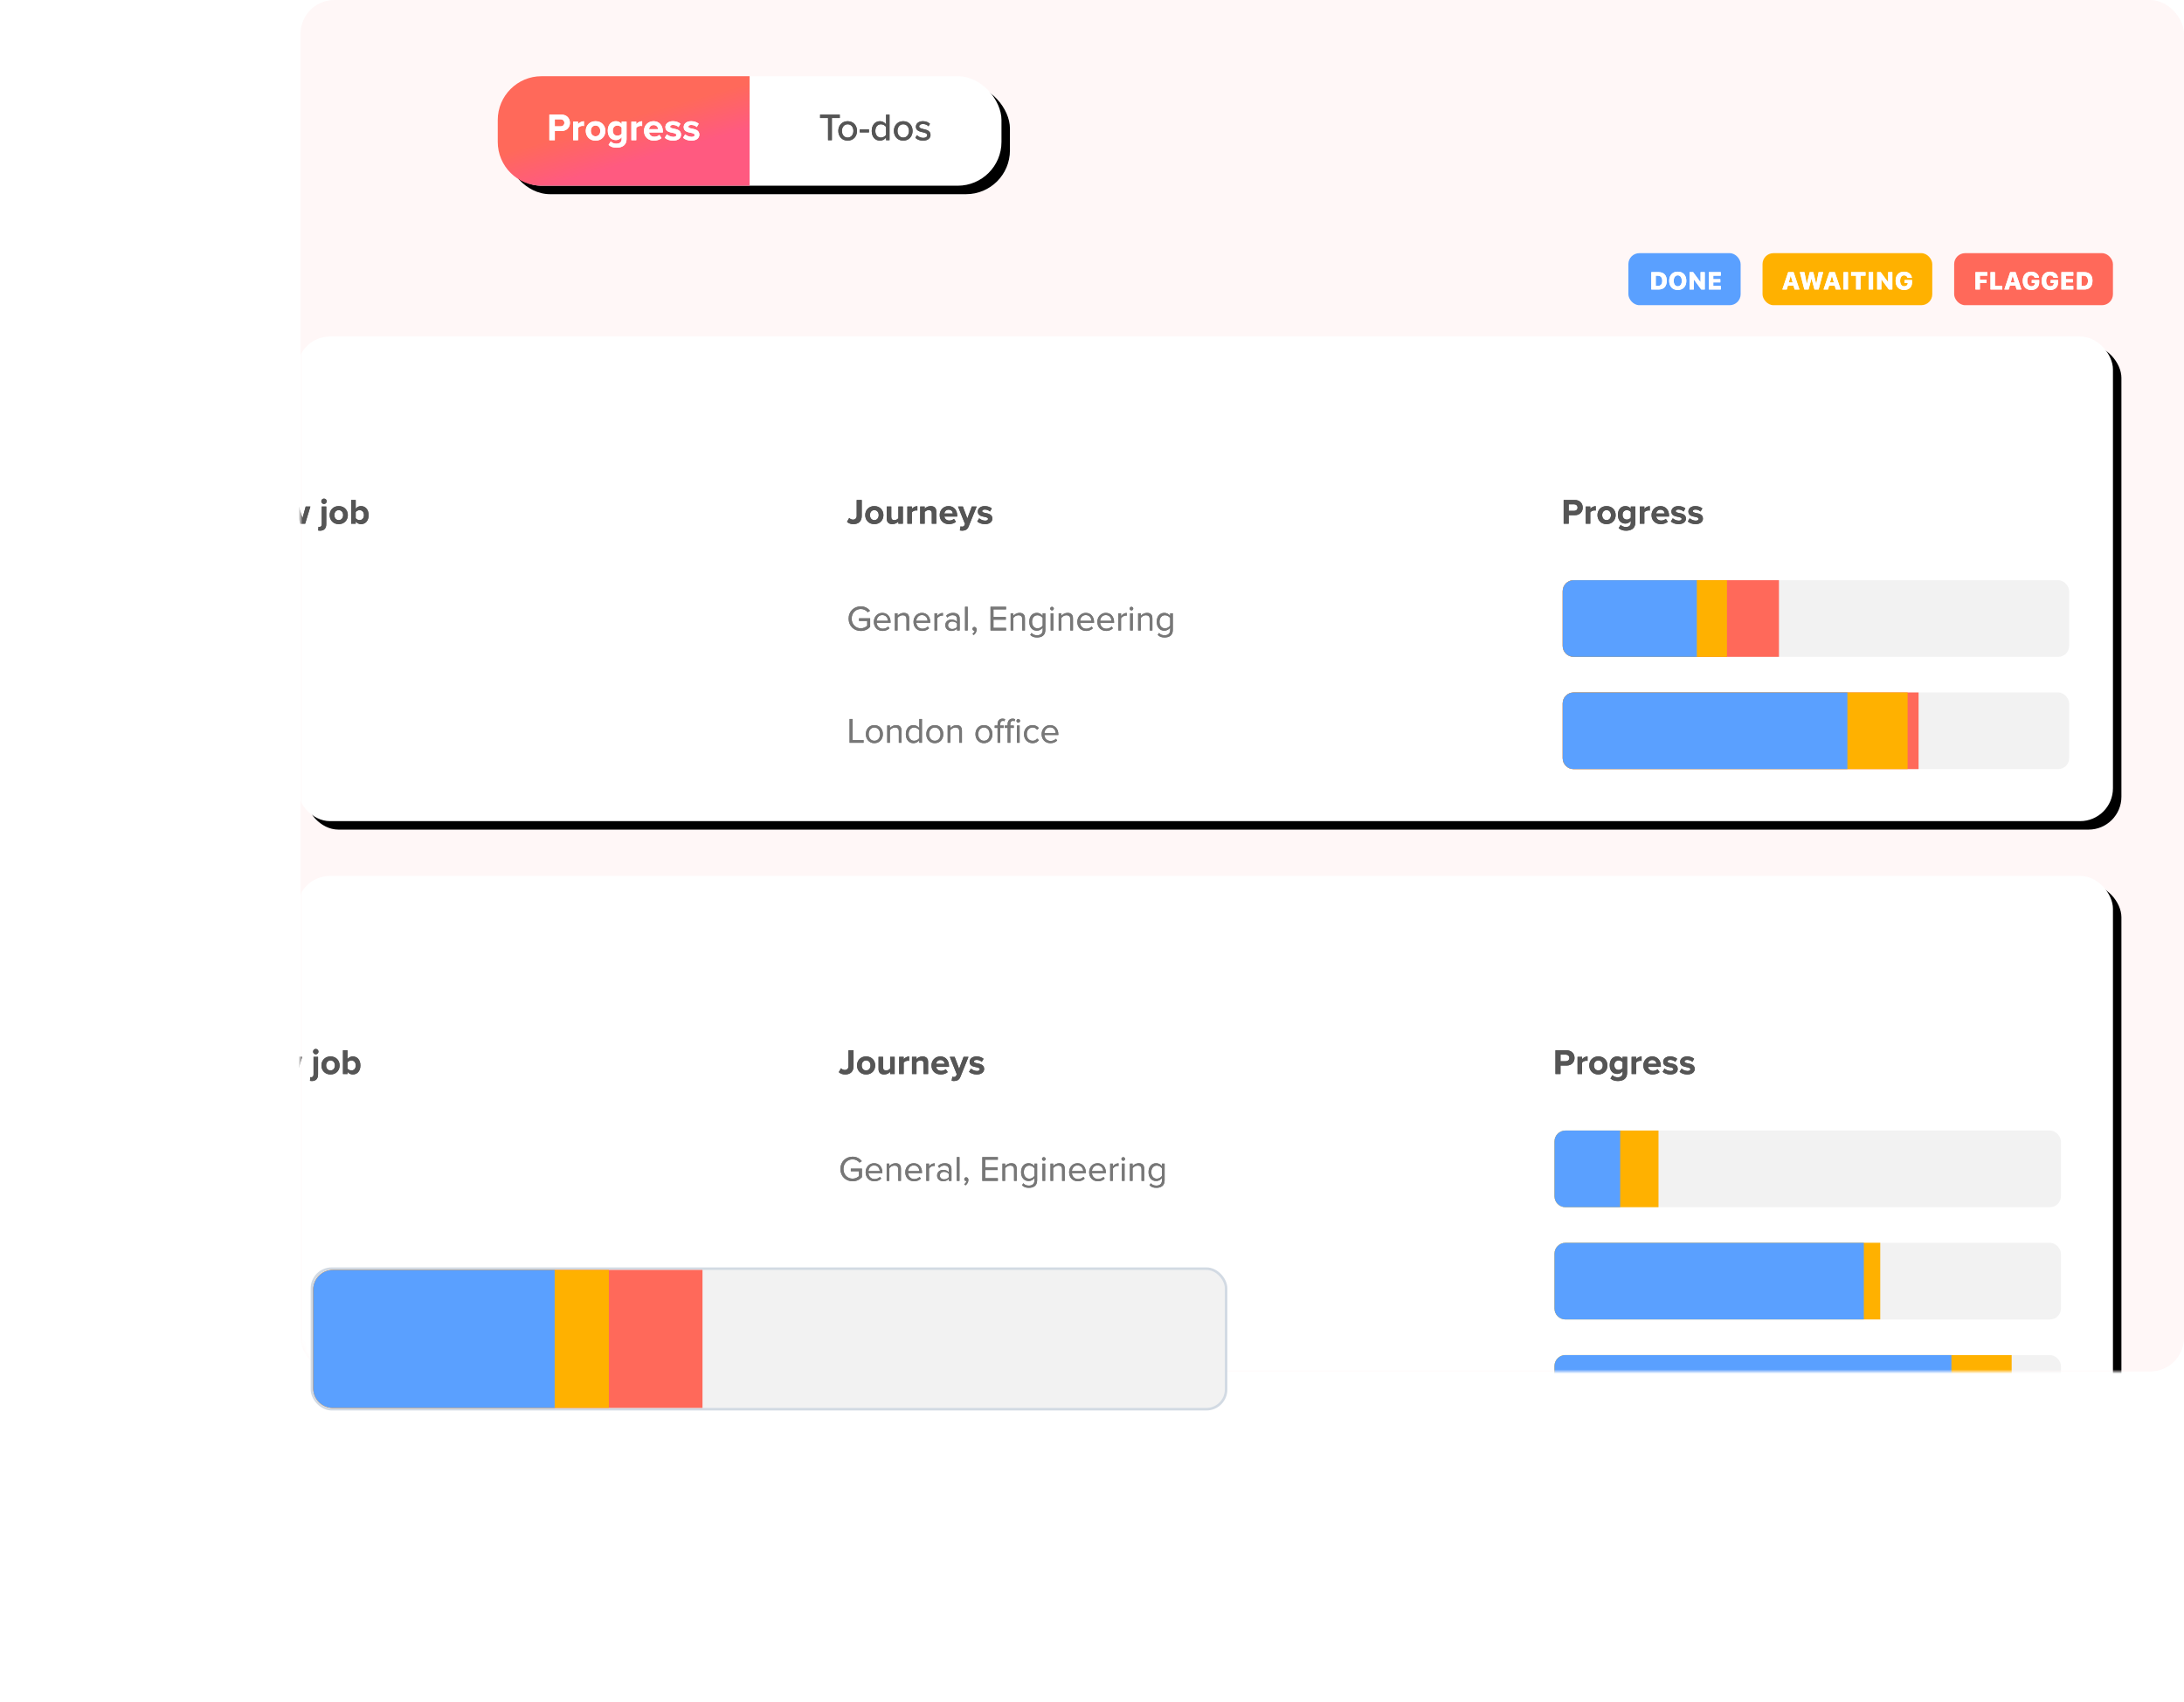 <?xml version="1.0" encoding="UTF-8"?>
<svg width="516px" height="402px" viewBox="0 0 516 402" version="1.1" xmlns="http://www.w3.org/2000/svg" xmlns:xlink="http://www.w3.org/1999/xlink">
    <title>automate-your-processes</title>
    <defs>
        <rect id="path-1" x="0" y="0" width="445" height="324" rx="8"></rect>
        <path d="M6.074,8.587 L6.074,7.058 L7.661,7.058 L7.661,6.259 L6.074,6.259 L6.074,5.324 L7.823,5.324 L7.823,4.485 L5.031,4.485 L5.031,8.587 L6.074,8.587 Z M11.373,8.587 L11.373,7.726 L9.63,7.726 L9.63,4.485 L8.587,4.485 L8.587,8.587 L11.373,8.587 Z M12.891,8.587 L13.155,7.686 L14.494,7.686 L14.749,8.587 L15.886,8.587 L14.508,4.485 L13.232,4.485 L11.856,8.587 L12.891,8.587 Z M14.298,6.936 L13.354,6.936 L13.803,5.409 L13.857,5.409 L14.298,6.936 Z M18.226,8.698 C19.385,8.698 20.087,8.007 20.087,6.879 L20.087,6.35 L18.331,6.35 L18.331,7.066 L19.081,7.066 L19.078,7.134 C19.053,7.549 18.723,7.828 18.248,7.828 C17.652,7.828 17.268,7.333 17.268,6.521 C17.268,5.722 17.615,5.244 18.197,5.244 C18.607,5.244 18.914,5.463 19.016,5.824 L20.045,5.824 C19.942,4.957 19.198,4.375 18.197,4.375 C16.966,4.375 16.205,5.199 16.205,6.532 C16.205,7.882 16.964,8.698 18.226,8.698 Z M22.694,8.698 C23.854,8.698 24.556,8.007 24.556,6.879 L24.556,6.35 L22.799,6.35 L22.799,7.066 L23.549,7.066 L23.547,7.134 C23.521,7.549 23.191,7.828 22.717,7.828 C22.12,7.828 21.736,7.333 21.736,6.521 C21.736,5.722 22.083,5.244 22.665,5.244 C23.075,5.244 23.382,5.463 23.484,5.824 L24.513,5.824 C24.411,4.957 23.666,4.375 22.665,4.375 C21.435,4.375 20.673,5.199 20.673,6.532 C20.673,7.882 21.432,8.698 22.694,8.698 Z M28.146,8.587 L28.146,7.748 L26.378,7.748 L26.378,6.91 L28.04,6.91 L28.04,6.142 L26.378,6.142 L26.378,5.324 L28.146,5.324 L28.146,4.485 L25.334,4.485 L25.334,8.587 L28.146,8.587 Z M30.758,8.587 C31.991,8.587 32.676,7.842 32.676,6.495 C32.676,5.213 31.98,4.485 30.758,4.485 L29.035,4.485 L29.035,8.587 L30.758,8.587 Z M30.57,7.748 L30.078,7.748 L30.078,5.324 L30.57,5.324 C31.227,5.324 31.613,5.75 31.613,6.515 C31.613,7.328 31.247,7.748 30.57,7.748 Z" id="path-3"></path>
        <path d="M5.722,8.587 L5.986,7.686 L7.325,7.686 L7.581,8.587 L8.718,8.587 L7.339,4.485 L6.063,4.485 L4.688,8.587 L5.722,8.587 Z M7.129,6.936 L6.185,6.936 L6.635,5.409 L6.689,5.409 L7.129,6.936 Z M10.867,8.587 L11.54,6.074 L11.592,6.074 L12.277,8.587 L13.254,8.587 L14.326,4.485 L13.252,4.485 L12.714,7.206 L12.663,7.206 L11.984,4.485 L11.148,4.485 L10.492,7.206 L10.44,7.206 L9.895,4.485 L8.812,4.485 L9.883,8.587 L10.867,8.587 Z M15.457,8.587 L15.722,7.686 L17.06,7.686 L17.316,8.587 L18.453,8.587 L17.075,4.485 L15.798,4.485 L14.423,8.587 L15.457,8.587 Z M16.864,6.936 L15.921,6.936 L16.37,5.409 L16.424,5.409 L16.864,6.936 Z M20.184,8.587 L20.184,4.485 L19.141,4.485 L19.141,8.587 L20.184,8.587 Z M23.149,8.587 L23.149,5.324 L24.334,5.324 L24.334,4.485 L20.926,4.485 L20.926,5.324 L22.108,5.324 L22.108,8.587 L23.149,8.587 Z M26.119,8.587 L26.119,4.485 L25.076,4.485 L25.076,8.587 L26.119,8.587 Z M28.075,8.587 L28.075,6.256 L28.129,6.256 L29.843,8.587 L30.67,8.587 L30.67,4.485 L29.681,4.485 L29.681,6.793 L29.627,6.793 L27.918,4.485 L27.085,4.485 L27.085,8.587 L28.075,8.587 Z M33.464,8.698 C34.623,8.698 35.326,8.007 35.326,6.879 L35.326,6.35 L33.569,6.35 L33.569,7.066 L34.319,7.066 L34.317,7.134 C34.291,7.549 33.961,7.828 33.487,7.828 C32.89,7.828 32.506,7.333 32.506,6.521 C32.506,5.722 32.853,5.244 33.435,5.244 C33.845,5.244 34.152,5.463 34.254,5.824 L35.283,5.824 C35.181,4.957 34.436,4.375 33.435,4.375 C32.205,4.375 31.443,5.199 31.443,6.532 C31.443,7.882 32.202,8.698 33.464,8.698 Z" id="path-4"></path>
        <path d="M7.144,8.587 C8.377,8.587 9.062,7.842 9.062,6.495 C9.062,5.213 8.366,4.485 7.144,4.485 L5.421,4.485 L5.421,8.587 L7.144,8.587 Z M6.956,7.748 L6.464,7.748 L6.464,5.324 L6.956,5.324 C7.613,5.324 7.999,5.75 7.999,6.515 C7.999,7.328 7.632,7.748 6.956,7.748 Z M11.666,8.698 C12.899,8.698 13.687,7.871 13.687,6.535 C13.687,5.202 12.897,4.375 11.666,4.375 C10.432,4.375 9.642,5.202 9.642,6.535 C9.642,7.871 10.426,8.698 11.666,8.698 Z M11.666,7.834 C11.083,7.834 10.705,7.328 10.705,6.535 C10.705,5.745 11.089,5.239 11.666,5.239 C12.24,5.239 12.624,5.745 12.624,6.535 C12.624,7.328 12.24,7.834 11.666,7.834 Z M15.449,8.587 L15.449,6.256 L15.503,6.256 L17.217,8.587 L18.044,8.587 L18.044,4.485 L17.055,4.485 L17.055,6.793 L17.001,6.793 L15.293,4.485 L14.46,4.485 L14.46,8.587 L15.449,8.587 Z M21.822,8.587 L21.822,7.748 L20.054,7.748 L20.054,6.91 L21.716,6.91 L21.716,6.142 L20.054,6.142 L20.054,5.324 L21.822,5.324 L21.822,4.485 L19.01,4.485 L19.01,8.587 L21.822,8.587 Z" id="path-5"></path>
        <rect id="path-6" x="203.213" y="61.497" width="429" height="114.484" rx="7.762"></rect>
        <filter x="-2.6%" y="-9.6%" width="106.1%" height="122.7%" filterUnits="objectBoundingBox" id="filter-7">
            <feOffset dx="2" dy="2" in="SourceAlpha" result="shadowOffsetOuter1"></feOffset>
            <feGaussianBlur stdDeviation="4" in="shadowOffsetOuter1" result="shadowBlurOuter1"></feGaussianBlur>
            <feColorMatrix values="0 0 0 0 0.973   0 0 0 0 0.886   0 0 0 0 0.882  0 0 0 1 0" type="matrix" in="shadowBlurOuter1"></feColorMatrix>
        </filter>
        <path d="M166.9,105.718 C168.658,105.718 169.877,104.608 169.877,102.918 C169.877,101.228 168.658,100.109 166.9,100.109 L164.689,100.109 L164.689,105.718 L166.9,105.718 Z M166.9,104.667 L165.883,104.667 L165.883,101.16 L166.9,101.16 C168.052,101.16 168.658,101.925 168.658,102.918 C168.658,103.868 168.01,104.667 166.9,104.667 Z M171.853,105.819 C172.383,105.819 172.862,105.625 173.139,105.297 L173.139,105.718 L174.207,105.718 L174.207,103.094 C174.207,101.925 173.358,101.555 172.433,101.555 C171.794,101.555 171.155,101.757 170.659,102.194 L171.063,102.909 C171.407,102.59 171.811,102.43 172.248,102.43 C172.786,102.43 173.139,102.699 173.139,103.111 L173.139,103.674 C172.87,103.346 172.391,103.178 171.853,103.178 C171.205,103.178 170.44,103.523 170.44,104.473 C170.44,105.381 171.205,105.819 171.853,105.819 Z M172.282,105.095 C171.861,105.095 171.517,104.877 171.517,104.498 C171.517,104.103 171.861,103.885 172.282,103.885 C172.626,103.885 172.963,104.002 173.139,104.238 L173.139,104.742 C172.963,104.978 172.626,105.095 172.282,105.095 Z M175.654,107.366 C176.351,107.349 176.89,107.147 177.192,106.382 L179.101,101.656 L177.949,101.656 L176.89,104.482 L175.83,101.656 L174.687,101.656 L176.335,105.776 L176.183,106.121 C176.082,106.34 175.897,106.415 175.62,106.415 C175.519,106.415 175.376,106.39 175.284,106.348 L175.124,107.307 C175.258,107.34 175.527,107.366 175.654,107.366 Z M182.263,101.059 C182.616,101.059 182.902,100.773 182.902,100.42 C182.902,100.067 182.616,99.781 182.263,99.781 C181.918,99.781 181.623,100.067 181.623,100.42 C181.623,100.773 181.918,101.059 182.263,101.059 Z M182.801,105.718 L182.801,101.656 L181.733,101.656 L181.733,105.718 L182.801,105.718 Z M184.928,105.718 L184.928,102.985 C185.105,102.741 185.432,102.506 185.853,102.506 C186.307,102.506 186.601,102.699 186.601,103.262 L186.601,105.718 L187.669,105.718 L187.669,102.85 C187.669,102.06 187.24,101.555 186.349,101.555 C185.685,101.555 185.189,101.875 184.928,102.186 L184.928,101.656 L183.86,101.656 L183.86,105.718 L184.928,105.718 Z M191.949,105.718 L191.949,102.985 C192.126,102.741 192.453,102.506 192.874,102.506 C193.328,102.506 193.622,102.699 193.622,103.262 L193.622,105.718 L194.69,105.718 L194.69,102.85 C194.69,102.06 194.261,101.555 193.37,101.555 C192.706,101.555 192.21,101.875 191.949,102.186 L191.949,101.656 L190.881,101.656 L190.881,105.718 L191.949,105.718 Z M197.658,105.819 C198.289,105.819 198.928,105.625 199.332,105.255 L198.861,104.566 C198.6,104.818 198.154,104.969 197.776,104.969 C197.087,104.969 196.675,104.54 196.607,104.028 L199.626,104.028 L199.626,103.792 C199.626,102.464 198.802,101.555 197.591,101.555 C196.355,101.555 195.489,102.506 195.489,103.683 C195.489,104.986 196.422,105.819 197.658,105.819 Z M198.592,103.304 L196.59,103.304 C196.641,102.901 196.927,102.405 197.591,102.405 C198.297,102.405 198.566,102.918 198.592,103.304 Z M202.249,105.718 L203.107,102.951 L203.965,105.718 L205.1,105.718 L206.336,101.656 L205.226,101.656 L204.469,104.389 L203.578,101.656 L202.628,101.656 L201.736,104.389 L200.98,101.656 L199.87,101.656 L201.106,105.718 L202.249,105.718 Z M209.548,101.059 C209.901,101.059 210.187,100.773 210.187,100.42 C210.187,100.067 209.901,99.781 209.548,99.781 C209.203,99.781 208.909,100.067 208.909,100.42 C208.909,100.773 209.203,101.059 209.548,101.059 Z M208.64,107.366 C209.615,107.366 210.086,106.752 210.086,105.827 L210.086,101.656 L209.018,101.656 L209.018,105.827 C209.018,106.281 208.791,106.474 208.48,106.474 C208.413,106.474 208.312,106.466 208.244,106.449 L208.177,107.324 C208.303,107.349 208.446,107.366 208.64,107.366 Z M213.029,105.819 C214.374,105.819 215.181,104.843 215.181,103.683 C215.181,102.531 214.374,101.555 213.029,101.555 C211.692,101.555 210.885,102.531 210.885,103.683 C210.885,104.843 211.692,105.819 213.029,105.819 Z M213.029,104.868 C212.365,104.868 211.995,104.322 211.995,103.683 C211.995,103.052 212.365,102.506 213.029,102.506 C213.693,102.506 214.071,103.052 214.071,103.683 C214.071,104.322 213.693,104.868 213.029,104.868 Z M218.292,105.819 C219.318,105.819 220.092,105.045 220.092,103.691 C220.092,102.363 219.327,101.555 218.292,101.555 C217.813,101.555 217.359,101.766 217.04,102.178 L217.04,100.109 L215.972,100.109 L215.972,105.718 L217.04,105.718 L217.04,105.196 C217.359,105.6 217.805,105.819 218.292,105.819 Z M217.956,104.868 C217.611,104.868 217.216,104.675 217.04,104.414 L217.04,102.976 C217.216,102.707 217.611,102.506 217.956,102.506 C218.578,102.506 218.99,102.985 218.99,103.691 C218.99,104.397 218.578,104.868 217.956,104.868 Z" id="path-8"></path>
        <path d="M334.623,105.819 C335.775,105.819 336.599,105.205 336.599,103.876 L336.599,100.109 L335.405,100.109 L335.405,103.859 C335.405,104.406 335.061,104.759 334.531,104.759 C334.144,104.759 333.858,104.566 333.64,104.355 L333.118,105.272 C333.522,105.667 334.06,105.819 334.623,105.819 Z M339.568,105.819 C340.913,105.819 341.72,104.843 341.72,103.683 C341.72,102.531 340.913,101.555 339.568,101.555 C338.231,101.555 337.423,102.531 337.423,103.683 C337.423,104.843 338.231,105.819 339.568,105.819 Z M339.568,104.868 C338.903,104.868 338.533,104.322 338.533,103.683 C338.533,103.052 338.903,102.506 339.568,102.506 C340.232,102.506 340.61,103.052 340.61,103.683 C340.61,104.322 340.232,104.868 339.568,104.868 Z M343.822,105.819 C344.486,105.819 344.974,105.516 345.252,105.205 L345.252,105.718 L346.319,105.718 L346.319,101.656 L345.252,101.656 L345.252,104.406 C345.067,104.641 344.739,104.868 344.327,104.868 C343.873,104.868 343.578,104.683 343.578,104.12 L343.578,101.656 L342.51,101.656 L342.51,104.54 C342.51,105.331 342.931,105.819 343.822,105.819 Z M348.447,105.718 L348.447,103.035 C348.623,102.775 349.094,102.573 349.447,102.573 C349.565,102.573 349.666,102.59 349.742,102.606 L349.742,101.564 C349.237,101.564 348.733,101.85 348.447,102.211 L348.447,101.656 L347.379,101.656 L347.379,105.718 L348.447,105.718 Z M351.474,105.718 L351.474,102.985 C351.65,102.741 351.978,102.506 352.399,102.506 C352.853,102.506 353.147,102.699 353.147,103.262 L353.147,105.718 L354.215,105.718 L354.215,102.85 C354.215,102.06 353.786,101.555 352.895,101.555 C352.231,101.555 351.734,101.875 351.474,102.186 L351.474,101.656 L350.406,101.656 L350.406,105.718 L351.474,105.718 Z M357.183,105.819 C357.814,105.819 358.453,105.625 358.856,105.255 L358.386,104.566 C358.125,104.818 357.679,104.969 357.301,104.969 C356.611,104.969 356.199,104.54 356.132,104.028 L359.151,104.028 L359.151,103.792 C359.151,102.464 358.327,101.555 357.116,101.555 C355.88,101.555 355.014,102.506 355.014,103.683 C355.014,104.986 355.947,105.819 357.183,105.819 Z M358.116,103.304 L356.115,103.304 C356.166,102.901 356.452,102.405 357.116,102.405 C357.822,102.405 358.091,102.918 358.116,103.304 Z M360.311,107.366 C361.009,107.349 361.547,107.147 361.85,106.382 L363.758,101.656 L362.607,101.656 L361.547,104.482 L360.488,101.656 L359.344,101.656 L360.992,105.776 L360.841,106.121 C360.74,106.34 360.555,106.415 360.277,106.415 C360.176,106.415 360.034,106.39 359.941,106.348 L359.781,107.307 C359.916,107.34 360.185,107.366 360.311,107.366 Z M365.701,105.819 C366.828,105.819 367.458,105.255 367.458,104.515 C367.458,103.506 366.525,103.321 365.827,103.187 C365.373,103.094 365.053,103.002 365.053,102.749 C365.053,102.514 365.306,102.371 365.692,102.371 C366.188,102.371 366.651,102.581 366.895,102.842 L367.324,102.11 C366.92,101.791 366.373,101.555 365.684,101.555 C364.616,101.555 364.019,102.152 364.019,102.834 C364.019,103.8 364.919,103.969 365.617,104.103 C366.079,104.196 366.432,104.297 366.432,104.582 C366.432,104.835 366.214,104.994 365.751,104.994 C365.247,104.994 364.641,104.717 364.347,104.44 L363.885,105.188 C364.313,105.583 364.995,105.819 365.701,105.819 Z" id="path-9"></path>
        <path d="M336.381,131.052 C337.297,131.052 338.062,130.665 338.584,130.085 L338.584,128.059 L335.96,128.059 L335.96,128.681 L337.886,128.681 L337.886,129.824 C337.608,130.102 337.053,130.43 336.381,130.43 C335.153,130.43 334.22,129.471 334.22,128.143 C334.22,126.806 335.153,125.864 336.381,125.864 C337.053,125.864 337.65,126.184 338.004,126.638 L338.558,126.293 C338.062,125.679 337.373,125.242 336.381,125.242 C334.783,125.242 333.497,126.402 333.497,128.143 C333.497,129.883 334.783,131.052 336.381,131.052 Z M341.527,131.044 C342.191,131.044 342.737,130.825 343.141,130.421 L342.838,130.009 C342.519,130.337 342.048,130.522 341.586,130.522 C340.711,130.522 340.173,129.883 340.122,129.118 L343.41,129.118 L343.41,128.958 C343.41,127.739 342.687,126.781 341.459,126.781 C340.299,126.781 339.458,127.731 339.458,128.908 C339.458,130.178 340.324,131.044 341.527,131.044 Z M342.788,128.656 L340.122,128.656 C340.156,128.033 340.585,127.302 341.451,127.302 C342.376,127.302 342.78,128.05 342.788,128.656 Z M345.058,130.943 L345.058,127.975 C345.294,127.647 345.764,127.344 346.261,127.344 C346.807,127.344 347.169,127.571 347.169,128.286 L347.169,130.943 L347.799,130.943 L347.799,128.092 C347.799,127.209 347.354,126.781 346.504,126.781 C345.899,126.781 345.344,127.134 345.058,127.47 L345.058,126.882 L344.428,126.882 L344.428,130.943 L345.058,130.943 Z M350.894,131.044 C351.558,131.044 352.104,130.825 352.508,130.421 L352.205,130.009 C351.886,130.337 351.415,130.522 350.952,130.522 C350.078,130.522 349.54,129.883 349.489,129.118 L352.777,129.118 L352.777,128.958 C352.777,127.739 352.054,126.781 350.826,126.781 C349.666,126.781 348.825,127.731 348.825,128.908 C348.825,130.178 349.691,131.044 350.894,131.044 Z M352.155,128.656 L349.489,128.656 C349.523,128.033 349.952,127.302 350.818,127.302 C351.743,127.302 352.146,128.05 352.155,128.656 Z M354.425,130.943 L354.425,128.067 C354.61,127.739 355.14,127.42 355.527,127.42 C355.628,127.42 355.703,127.428 355.779,127.445 L355.779,126.797 C355.224,126.797 354.753,127.109 354.425,127.537 L354.425,126.882 L353.795,126.882 L353.795,130.943 L354.425,130.943 Z M357.763,131.044 C358.31,131.044 358.772,130.85 359.109,130.48 L359.109,130.943 L359.739,130.943 L359.739,128.151 C359.739,127.167 359.025,126.781 358.167,126.781 C357.503,126.781 356.981,126.999 356.544,127.453 L356.838,127.891 C357.2,127.504 357.595,127.327 358.083,127.327 C358.671,127.327 359.109,127.638 359.109,128.185 L359.109,128.916 C358.781,128.538 358.318,128.361 357.763,128.361 C357.074,128.361 356.342,128.79 356.342,129.698 C356.342,130.581 357.074,131.044 357.763,131.044 Z M357.99,130.59 C357.402,130.59 356.99,130.22 356.99,129.707 C356.99,129.185 357.402,128.815 357.99,128.815 C358.436,128.815 358.865,128.984 359.109,129.32 L359.109,130.085 C358.865,130.421 358.436,130.59 357.99,130.59 Z M361.631,130.943 L361.631,125.334 L361.001,125.334 L361.001,130.943 L361.631,130.943 Z M363.052,132.011 C363.439,131.733 363.742,131.254 363.742,130.741 C363.742,130.337 363.489,130.102 363.212,130.102 C362.96,130.102 362.766,130.312 362.766,130.556 C362.766,130.808 362.934,130.985 363.17,130.985 C363.212,130.985 363.271,130.976 363.288,130.968 C363.254,131.246 363.01,131.573 362.741,131.75 L363.052,132.011 Z M370.695,130.943 L370.695,130.321 L367.719,130.321 L367.719,128.387 L370.637,128.387 L370.637,127.764 L367.719,127.764 L367.719,125.957 L370.695,125.957 L370.695,125.334 L367.021,125.334 L367.021,130.943 L370.695,130.943 Z M372.411,130.943 L372.411,127.975 C372.646,127.647 373.117,127.344 373.613,127.344 C374.16,127.344 374.521,127.571 374.521,128.286 L374.521,130.943 L375.152,130.943 L375.152,128.092 C375.152,127.209 374.706,126.781 373.857,126.781 C373.252,126.781 372.697,127.134 372.411,127.47 L372.411,126.882 L371.78,126.882 L371.78,130.943 L372.411,130.943 Z M378.044,132.591 C379.037,132.591 379.978,132.17 379.978,130.825 L379.978,126.882 L379.348,126.882 L379.348,127.495 C379.02,127.05 378.532,126.781 377.985,126.781 C376.918,126.781 376.178,127.588 376.178,128.891 C376.178,130.203 376.926,130.993 377.985,130.993 C378.557,130.993 379.053,130.682 379.348,130.27 L379.348,130.85 C379.348,131.742 378.717,132.07 378.044,132.07 C377.464,132.07 377.061,131.918 376.724,131.515 L376.405,131.985 C376.884,132.456 377.355,132.591 378.044,132.591 Z M378.137,130.438 C377.321,130.438 376.834,129.782 376.834,128.891 C376.834,127.991 377.321,127.344 378.137,127.344 C378.641,127.344 379.129,127.647 379.348,128 L379.348,129.774 C379.129,130.127 378.641,130.438 378.137,130.438 Z M381.551,126.2 C381.786,126.2 381.979,126.007 381.979,125.772 C381.979,125.536 381.786,125.351 381.551,125.351 C381.324,125.351 381.13,125.536 381.13,125.772 C381.13,126.007 381.324,126.2 381.551,126.2 Z M381.87,130.943 L381.87,126.882 L381.24,126.882 L381.24,130.943 L381.87,130.943 Z M383.762,130.943 L383.762,127.975 C383.997,127.647 384.468,127.344 384.964,127.344 C385.511,127.344 385.873,127.571 385.873,128.286 L385.873,130.943 L386.503,130.943 L386.503,128.092 C386.503,127.209 386.058,126.781 385.208,126.781 C384.603,126.781 384.048,127.134 383.762,127.47 L383.762,126.882 L383.131,126.882 L383.131,130.943 L383.762,130.943 Z M389.597,131.044 C390.262,131.044 390.808,130.825 391.212,130.421 L390.909,130.009 C390.59,130.337 390.119,130.522 389.656,130.522 C388.782,130.522 388.244,129.883 388.193,129.118 L391.481,129.118 L391.481,128.958 C391.481,127.739 390.758,126.781 389.53,126.781 C388.37,126.781 387.529,127.731 387.529,128.908 C387.529,130.178 388.395,131.044 389.597,131.044 Z M390.859,128.656 L388.193,128.656 C388.227,128.033 388.656,127.302 389.522,127.302 C390.447,127.302 390.85,128.05 390.859,128.656 Z M394.331,131.044 C394.996,131.044 395.542,130.825 395.946,130.421 L395.643,130.009 C395.324,130.337 394.853,130.522 394.39,130.522 C393.516,130.522 392.978,129.883 392.927,129.118 L396.215,129.118 L396.215,128.958 C396.215,127.739 395.492,126.781 394.264,126.781 C393.104,126.781 392.263,127.731 392.263,128.908 C392.263,130.178 393.129,131.044 394.331,131.044 Z M395.593,128.656 L392.927,128.656 C392.961,128.033 393.39,127.302 394.256,127.302 C395.181,127.302 395.584,128.05 395.593,128.656 Z M397.863,130.943 L397.863,128.067 C398.048,127.739 398.578,127.42 398.964,127.42 C399.065,127.42 399.141,127.428 399.217,127.445 L399.217,126.797 C398.662,126.797 398.191,127.109 397.863,127.537 L397.863,126.882 L397.232,126.882 L397.232,130.943 L397.863,130.943 Z M400.318,126.2 C400.554,126.2 400.747,126.007 400.747,125.772 C400.747,125.536 400.554,125.351 400.318,125.351 C400.091,125.351 399.898,125.536 399.898,125.772 C399.898,126.007 400.091,126.2 400.318,126.2 Z M400.638,130.943 L400.638,126.882 L400.007,126.882 L400.007,130.943 L400.638,130.943 Z M402.53,130.943 L402.53,127.975 C402.765,127.647 403.236,127.344 403.732,127.344 C404.279,127.344 404.64,127.571 404.64,128.286 L404.64,130.943 L405.271,130.943 L405.271,128.092 C405.271,127.209 404.825,126.781 403.976,126.781 C403.37,126.781 402.815,127.134 402.53,127.47 L402.53,126.882 L401.899,126.882 L401.899,130.943 L402.53,130.943 Z M408.163,132.591 C409.155,132.591 410.097,132.17 410.097,130.825 L410.097,126.882 L409.467,126.882 L409.467,127.495 C409.139,127.05 408.651,126.781 408.104,126.781 C407.037,126.781 406.297,127.588 406.297,128.891 C406.297,130.203 407.045,130.993 408.104,130.993 C408.676,130.993 409.172,130.682 409.467,130.27 L409.467,130.85 C409.467,131.742 408.836,132.07 408.163,132.07 C407.583,132.07 407.179,131.918 406.843,131.515 L406.524,131.985 C407.003,132.456 407.474,132.591 408.163,132.591 Z M408.256,130.438 C407.44,130.438 406.952,129.782 406.952,128.891 C406.952,127.991 407.44,127.344 408.256,127.344 C408.76,127.344 409.248,127.647 409.467,128 L409.467,129.774 C409.248,130.127 408.76,130.438 408.256,130.438 Z" id="path-10"></path>
        <path d="M337.028,157.462 L337.028,156.839 L334.422,156.839 L334.422,151.853 L333.724,151.853 L333.724,157.462 L337.028,157.462 Z M339.584,157.563 C340.82,157.563 341.594,156.604 341.594,155.427 C341.594,154.25 340.82,153.299 339.584,153.299 C338.348,153.299 337.575,154.25 337.575,155.427 C337.575,156.604 338.348,157.563 339.584,157.563 Z M339.584,156.999 C338.718,156.999 338.231,156.259 338.231,155.427 C338.231,154.603 338.718,153.863 339.584,153.863 C340.45,153.863 340.93,154.603 340.93,155.427 C340.93,156.259 340.45,156.999 339.584,156.999 Z M343.25,157.462 L343.25,154.493 C343.486,154.166 343.957,153.863 344.453,153.863 C344.999,153.863 345.361,154.09 345.361,154.805 L345.361,157.462 L345.992,157.462 L345.992,154.611 C345.992,153.728 345.546,153.299 344.697,153.299 C344.091,153.299 343.536,153.653 343.25,153.989 L343.25,153.4 L342.62,153.4 L342.62,157.462 L343.25,157.462 Z M348.825,157.563 C349.397,157.563 349.893,157.268 350.196,156.856 L350.196,157.462 L350.826,157.462 L350.826,151.853 L350.196,151.853 L350.196,154.014 C349.868,153.569 349.372,153.299 348.825,153.299 C347.757,153.299 347.017,154.14 347.017,155.435 C347.017,156.755 347.766,157.563 348.825,157.563 Z M348.977,156.999 C348.161,156.999 347.673,156.335 347.673,155.435 C347.673,154.535 348.161,153.863 348.977,153.863 C349.481,153.863 349.969,154.166 350.196,154.519 L350.196,156.36 C349.969,156.713 349.481,156.999 348.977,156.999 Z M353.862,157.563 C355.098,157.563 355.871,156.604 355.871,155.427 C355.871,154.25 355.098,153.299 353.862,153.299 C352.626,153.299 351.852,154.25 351.852,155.427 C351.852,156.604 352.626,157.563 353.862,157.563 Z M353.862,156.999 C352.996,156.999 352.508,156.259 352.508,155.427 C352.508,154.603 352.996,153.863 353.862,153.863 C354.728,153.863 355.207,154.603 355.207,155.427 C355.207,156.259 354.728,156.999 353.862,156.999 Z M357.528,157.462 L357.528,154.493 C357.763,154.166 358.234,153.863 358.73,153.863 C359.277,153.863 359.638,154.09 359.638,154.805 L359.638,157.462 L360.269,157.462 L360.269,154.611 C360.269,153.728 359.823,153.299 358.974,153.299 C358.369,153.299 357.814,153.653 357.528,153.989 L357.528,153.4 L356.897,153.4 L356.897,157.462 L357.528,157.462 Z M365.474,157.563 C366.71,157.563 367.483,156.604 367.483,155.427 C367.483,154.25 366.71,153.299 365.474,153.299 C364.238,153.299 363.464,154.25 363.464,155.427 C363.464,156.604 364.238,157.563 365.474,157.563 Z M365.474,156.999 C364.608,156.999 364.12,156.259 364.12,155.427 C364.12,154.603 364.608,153.863 365.474,153.863 C366.34,153.863 366.819,154.603 366.819,155.427 C366.819,156.259 366.34,156.999 365.474,156.999 Z M369.316,157.462 L369.316,153.955 L370.14,153.955 L370.14,153.4 L369.316,153.4 L369.316,153.089 C369.316,152.576 369.543,152.29 369.955,152.29 C370.098,152.29 370.216,152.324 370.317,152.383 L370.477,151.912 C370.317,151.811 370.098,151.769 369.863,151.769 C369.157,151.769 368.686,152.248 368.686,153.089 L368.686,153.4 L368.013,153.4 L368.013,153.955 L368.686,153.955 L368.686,157.462 L369.316,157.462 Z M371.696,157.462 L371.696,153.955 L372.52,153.955 L372.52,153.4 L371.696,153.4 L371.696,153.089 C371.696,152.576 371.923,152.29 372.335,152.29 C372.495,152.29 372.604,152.332 372.697,152.391 L372.856,151.912 C372.697,151.811 372.478,151.769 372.243,151.769 C371.536,151.769 371.065,152.248 371.065,153.089 L371.065,153.4 L370.393,153.4 L370.393,153.955 L371.065,153.955 L371.065,157.462 L371.696,157.462 Z M373.579,152.719 C373.815,152.719 374.008,152.526 374.008,152.29 C374.008,152.055 373.815,151.87 373.579,151.87 C373.352,151.87 373.159,152.055 373.159,152.29 C373.159,152.526 373.352,152.719 373.579,152.719 Z M373.899,157.462 L373.899,153.4 L373.268,153.4 L373.268,157.462 L373.899,157.462 Z M376.96,157.563 C377.7,157.563 378.137,157.26 378.448,156.856 L378.028,156.469 C377.758,156.831 377.414,156.999 376.993,156.999 C376.127,156.999 375.589,156.326 375.589,155.427 C375.589,154.527 376.127,153.863 376.993,153.863 C377.414,153.863 377.758,154.023 378.028,154.393 L378.448,154.006 C378.137,153.602 377.7,153.299 376.96,153.299 C375.749,153.299 374.933,154.224 374.933,155.427 C374.933,156.638 375.749,157.563 376.96,157.563 Z M381.164,157.563 C381.828,157.563 382.375,157.344 382.778,156.94 L382.476,156.528 C382.156,156.856 381.685,157.041 381.223,157.041 C380.348,157.041 379.81,156.402 379.76,155.637 L383.047,155.637 L383.047,155.477 C383.047,154.258 382.324,153.299 381.097,153.299 C379.936,153.299 379.095,154.25 379.095,155.427 C379.095,156.696 379.961,157.563 381.164,157.563 Z M382.425,155.175 L379.76,155.175 C379.793,154.552 380.222,153.821 381.088,153.821 C382.013,153.821 382.417,154.569 382.425,155.175 Z" id="path-11"></path>
        <path d="M503.632,105.718 L503.632,103.708 L505.061,103.708 C506.272,103.708 506.944,102.892 506.944,101.917 C506.944,100.933 506.28,100.109 505.061,100.109 L502.438,100.109 L502.438,105.718 L503.632,105.718 Z M504.901,102.682 L503.632,102.682 L503.632,101.135 L504.901,101.135 C505.372,101.135 505.725,101.446 505.725,101.909 C505.725,102.379 505.372,102.682 504.901,102.682 Z M508.727,105.718 L508.727,103.035 C508.904,102.775 509.374,102.573 509.728,102.573 C509.845,102.573 509.946,102.59 510.022,102.606 L510.022,101.564 C509.517,101.564 509.013,101.85 508.727,102.211 L508.727,101.656 L507.659,101.656 L507.659,105.718 L508.727,105.718 Z M512.57,105.819 C513.915,105.819 514.722,104.843 514.722,103.683 C514.722,102.531 513.915,101.555 512.57,101.555 C511.233,101.555 510.426,102.531 510.426,103.683 C510.426,104.843 511.233,105.819 512.57,105.819 Z M512.57,104.868 C511.905,104.868 511.535,104.322 511.535,103.683 C511.535,103.052 511.905,102.506 512.57,102.506 C513.234,102.506 513.612,103.052 513.612,103.683 C513.612,104.322 513.234,104.868 512.57,104.868 Z M517.177,107.366 C518.178,107.366 519.372,106.987 519.372,105.44 L519.372,101.656 L518.296,101.656 L518.296,102.178 C517.968,101.766 517.531,101.555 517.043,101.555 C516.017,101.555 515.252,102.295 515.252,103.624 C515.252,104.978 516.026,105.692 517.043,105.692 C517.539,105.692 517.976,105.457 518.296,105.053 L518.296,105.465 C518.296,106.264 517.69,106.491 517.177,106.491 C516.665,106.491 516.236,106.348 515.908,105.987 L515.429,106.76 C515.941,107.206 516.48,107.366 517.177,107.366 Z M517.379,104.742 C516.774,104.742 516.353,104.322 516.353,103.624 C516.353,102.926 516.774,102.506 517.379,102.506 C517.732,102.506 518.119,102.699 518.296,102.968 L518.296,104.28 C518.119,104.54 517.732,104.742 517.379,104.742 Z M521.499,105.718 L521.499,103.035 C521.676,102.775 522.147,102.573 522.5,102.573 C522.618,102.573 522.719,102.59 522.794,102.606 L522.794,101.564 C522.29,101.564 521.785,101.85 521.499,102.211 L521.499,101.656 L520.432,101.656 L520.432,105.718 L521.499,105.718 Z M525.367,105.819 C525.998,105.819 526.637,105.625 527.041,105.255 L526.57,104.566 C526.309,104.818 525.863,104.969 525.485,104.969 C524.796,104.969 524.383,104.54 524.316,104.028 L527.335,104.028 L527.335,103.792 C527.335,102.464 526.511,101.555 525.3,101.555 C524.064,101.555 523.198,102.506 523.198,103.683 C523.198,104.986 524.131,105.819 525.367,105.819 Z M526.301,103.304 L524.299,103.304 C524.35,102.901 524.636,102.405 525.3,102.405 C526.006,102.405 526.275,102.918 526.301,103.304 Z M529.571,105.819 C530.698,105.819 531.329,105.255 531.329,104.515 C531.329,103.506 530.395,103.321 529.698,103.187 C529.244,103.094 528.924,103.002 528.924,102.749 C528.924,102.514 529.176,102.371 529.563,102.371 C530.059,102.371 530.522,102.581 530.765,102.842 L531.194,102.11 C530.791,101.791 530.244,101.555 529.555,101.555 C528.487,101.555 527.89,102.152 527.89,102.834 C527.89,103.8 528.789,103.969 529.487,104.103 C529.95,104.196 530.303,104.297 530.303,104.582 C530.303,104.835 530.084,104.994 529.622,104.994 C529.117,104.994 528.512,104.717 528.218,104.44 L527.755,105.188 C528.184,105.583 528.865,105.819 529.571,105.819 Z M533.582,105.819 C534.709,105.819 535.34,105.255 535.34,104.515 C535.34,103.506 534.406,103.321 533.708,103.187 C533.254,103.094 532.935,103.002 532.935,102.749 C532.935,102.514 533.187,102.371 533.574,102.371 C534.07,102.371 534.532,102.581 534.776,102.842 L535.205,102.11 C534.802,101.791 534.255,101.555 533.565,101.555 C532.498,101.555 531.901,102.152 531.901,102.834 C531.901,103.8 532.8,103.969 533.498,104.103 C533.961,104.196 534.314,104.297 534.314,104.582 C534.314,104.835 534.095,104.994 533.633,104.994 C533.128,104.994 532.523,104.717 532.229,104.44 L531.766,105.188 C532.195,105.583 532.876,105.819 533.582,105.819 Z" id="path-12"></path>
        <rect id="path-13" x="203.213" y="188.916" width="429" height="142.943" rx="7.762"></rect>
        <filter x="-2.6%" y="-7.7%" width="106.1%" height="118.2%" filterUnits="objectBoundingBox" id="filter-14">
            <feOffset dx="2" dy="2" in="SourceAlpha" result="shadowOffsetOuter1"></feOffset>
            <feGaussianBlur stdDeviation="4" in="shadowOffsetOuter1" result="shadowBlurOuter1"></feGaussianBlur>
            <feColorMatrix values="0 0 0 0 0.973   0 0 0 0 0.886   0 0 0 0 0.882  0 0 0 1 0" type="matrix" in="shadowBlurOuter1"></feColorMatrix>
        </filter>
        <path d="M164.96,235.724 C166.717,235.724 167.937,234.614 167.937,232.924 C167.937,231.234 166.717,230.116 164.96,230.116 L162.749,230.116 L162.749,235.724 L164.96,235.724 Z M164.96,234.673 L163.943,234.673 L163.943,231.167 L164.96,231.167 C166.112,231.167 166.717,231.932 166.717,232.924 C166.717,233.875 166.07,234.673 164.96,234.673 Z M169.913,235.825 C170.442,235.825 170.922,235.632 171.199,235.304 L171.199,235.724 L172.267,235.724 L172.267,233.101 C172.267,231.932 171.418,231.562 170.493,231.562 C169.854,231.562 169.215,231.764 168.719,232.201 L169.122,232.916 C169.467,232.596 169.87,232.437 170.308,232.437 C170.846,232.437 171.199,232.706 171.199,233.118 L171.199,233.681 C170.93,233.353 170.451,233.185 169.913,233.185 C169.265,233.185 168.5,233.53 168.5,234.48 C168.5,235.388 169.265,235.825 169.913,235.825 Z M170.341,235.102 C169.921,235.102 169.576,234.884 169.576,234.505 C169.576,234.11 169.921,233.891 170.341,233.891 C170.686,233.891 171.022,234.009 171.199,234.245 L171.199,234.749 C171.022,234.984 170.686,235.102 170.341,235.102 Z M173.713,237.372 C174.411,237.356 174.949,237.154 175.252,236.389 L177.161,231.663 L176.009,231.663 L174.949,234.488 L173.89,231.663 L172.746,231.663 L174.394,235.783 L174.243,236.128 C174.142,236.347 173.957,236.422 173.679,236.422 C173.579,236.422 173.436,236.397 173.343,236.355 L173.183,237.314 C173.318,237.347 173.587,237.372 173.713,237.372 Z M180.322,231.066 C180.675,231.066 180.961,230.78 180.961,230.427 C180.961,230.074 180.675,229.788 180.322,229.788 C179.977,229.788 179.683,230.074 179.683,230.427 C179.683,230.78 179.977,231.066 180.322,231.066 Z M180.86,235.724 L180.86,231.663 L179.792,231.663 L179.792,235.724 L180.86,235.724 Z M182.988,235.724 L182.988,232.992 C183.164,232.748 183.492,232.512 183.912,232.512 C184.367,232.512 184.661,232.706 184.661,233.269 L184.661,235.724 L185.729,235.724 L185.729,232.857 C185.729,232.067 185.3,231.562 184.409,231.562 C183.744,231.562 183.248,231.882 182.988,232.193 L182.988,231.663 L181.92,231.663 L181.92,235.724 L182.988,235.724 Z M190.009,235.724 L190.009,232.992 C190.185,232.748 190.513,232.512 190.934,232.512 C191.388,232.512 191.682,232.706 191.682,233.269 L191.682,235.724 L192.75,235.724 L192.75,232.857 C192.75,232.067 192.321,231.562 191.43,231.562 C190.765,231.562 190.269,231.882 190.009,232.193 L190.009,231.663 L188.941,231.663 L188.941,235.724 L190.009,235.724 Z M195.718,235.825 C196.349,235.825 196.988,235.632 197.391,235.262 L196.92,234.572 C196.66,234.825 196.214,234.976 195.836,234.976 C195.146,234.976 194.734,234.547 194.667,234.034 L197.685,234.034 L197.685,233.799 C197.685,232.47 196.861,231.562 195.651,231.562 C194.415,231.562 193.549,232.512 193.549,233.69 C193.549,234.993 194.482,235.825 195.718,235.825 Z M196.651,233.311 L194.65,233.311 C194.7,232.908 194.986,232.411 195.651,232.411 C196.357,232.411 196.626,232.924 196.651,233.311 Z M200.309,235.724 L201.167,232.958 L202.024,235.724 L203.159,235.724 L204.395,231.663 L203.285,231.663 L202.529,234.396 L201.637,231.663 L200.687,231.663 L199.796,234.396 L199.039,231.663 L197.929,231.663 L199.165,235.724 L200.309,235.724 Z M207.607,231.066 C207.961,231.066 208.246,230.78 208.246,230.427 C208.246,230.074 207.961,229.788 207.607,229.788 C207.263,229.788 206.968,230.074 206.968,230.427 C206.968,230.78 207.263,231.066 207.607,231.066 Z M206.699,237.372 C207.675,237.372 208.146,236.759 208.146,235.834 L208.146,231.663 L207.078,231.663 L207.078,235.834 C207.078,236.288 206.851,236.481 206.539,236.481 C206.472,236.481 206.371,236.473 206.304,236.456 L206.237,237.33 C206.363,237.356 206.506,237.372 206.699,237.372 Z M211.088,235.825 C212.434,235.825 213.241,234.85 213.241,233.69 C213.241,232.538 212.434,231.562 211.088,231.562 C209.752,231.562 208.944,232.538 208.944,233.69 C208.944,234.85 209.752,235.825 211.088,235.825 Z M211.088,234.875 C210.424,234.875 210.054,234.329 210.054,233.69 C210.054,233.059 210.424,232.512 211.088,232.512 C211.753,232.512 212.131,233.059 212.131,233.69 C212.131,234.329 211.753,234.875 211.088,234.875 Z M216.352,235.825 C217.378,235.825 218.151,235.052 218.151,233.698 C218.151,232.369 217.386,231.562 216.352,231.562 C215.873,231.562 215.419,231.772 215.099,232.184 L215.099,230.116 L214.031,230.116 L214.031,235.724 L215.099,235.724 L215.099,235.203 C215.419,235.607 215.864,235.825 216.352,235.825 Z M216.016,234.875 C215.671,234.875 215.276,234.682 215.099,234.421 L215.099,232.983 C215.276,232.714 215.671,232.512 216.016,232.512 C216.638,232.512 217.05,232.992 217.05,233.698 C217.05,234.404 216.638,234.875 216.016,234.875 Z" id="path-15"></path>
        <path d="M332.683,235.825 C333.835,235.825 334.659,235.211 334.659,233.883 L334.659,230.116 L333.465,230.116 L333.465,233.866 C333.465,234.413 333.12,234.766 332.59,234.766 C332.204,234.766 331.918,234.572 331.699,234.362 L331.178,235.279 C331.581,235.674 332.12,235.825 332.683,235.825 Z M337.627,235.825 C338.972,235.825 339.78,234.85 339.78,233.69 C339.78,232.538 338.972,231.562 337.627,231.562 C336.29,231.562 335.483,232.538 335.483,233.69 C335.483,234.85 336.29,235.825 337.627,235.825 Z M337.627,234.875 C336.963,234.875 336.593,234.329 336.593,233.69 C336.593,233.059 336.963,232.512 337.627,232.512 C338.291,232.512 338.67,233.059 338.67,233.69 C338.67,234.329 338.291,234.875 337.627,234.875 Z M341.882,235.825 C342.546,235.825 343.034,235.523 343.311,235.211 L343.311,235.724 L344.379,235.724 L344.379,231.663 L343.311,231.663 L343.311,234.413 C343.126,234.648 342.798,234.875 342.386,234.875 C341.932,234.875 341.638,234.69 341.638,234.127 L341.638,231.663 L340.57,231.663 L340.57,234.547 C340.57,235.338 340.99,235.825 341.882,235.825 Z M346.506,235.724 L346.506,233.042 C346.683,232.781 347.154,232.58 347.507,232.58 C347.625,232.58 347.726,232.596 347.801,232.613 L347.801,231.571 C347.297,231.571 346.792,231.857 346.506,232.218 L346.506,231.663 L345.439,231.663 L345.439,235.724 L346.506,235.724 Z M349.533,235.724 L349.533,232.992 C349.71,232.748 350.038,232.512 350.458,232.512 C350.912,232.512 351.207,232.706 351.207,233.269 L351.207,235.724 L352.275,235.724 L352.275,232.857 C352.275,232.067 351.846,231.562 350.954,231.562 C350.29,231.562 349.794,231.882 349.533,232.193 L349.533,231.663 L348.466,231.663 L348.466,235.724 L349.533,235.724 Z M355.243,235.825 C355.873,235.825 356.512,235.632 356.916,235.262 L356.445,234.572 C356.184,234.825 355.739,234.976 355.36,234.976 C354.671,234.976 354.259,234.547 354.192,234.034 L357.21,234.034 L357.21,233.799 C357.21,232.47 356.386,231.562 355.175,231.562 C353.939,231.562 353.073,232.512 353.073,233.69 C353.073,234.993 354.007,235.825 355.243,235.825 Z M356.176,233.311 L354.175,233.311 C354.225,232.908 354.511,232.411 355.175,232.411 C355.882,232.411 356.151,232.924 356.176,233.311 Z M358.371,237.372 C359.069,237.356 359.607,237.154 359.909,236.389 L361.818,231.663 L360.666,231.663 L359.607,234.488 L358.547,231.663 L357.404,231.663 L359.052,235.783 L358.9,236.128 C358.799,236.347 358.614,236.422 358.337,236.422 C358.236,236.422 358.093,236.397 358.001,236.355 L357.841,237.314 C357.975,237.347 358.245,237.372 358.371,237.372 Z M363.76,235.825 C364.887,235.825 365.518,235.262 365.518,234.522 C365.518,233.513 364.584,233.328 363.887,233.193 C363.432,233.101 363.113,233.008 363.113,232.756 C363.113,232.521 363.365,232.378 363.752,232.378 C364.248,232.378 364.711,232.588 364.954,232.849 L365.383,232.117 C364.98,231.798 364.433,231.562 363.744,231.562 C362.676,231.562 362.079,232.159 362.079,232.84 C362.079,233.807 362.978,233.975 363.676,234.11 C364.139,234.202 364.492,234.303 364.492,234.589 C364.492,234.842 364.273,235.001 363.811,235.001 C363.306,235.001 362.701,234.724 362.407,234.446 L361.944,235.195 C362.373,235.59 363.054,235.825 363.76,235.825 Z" id="path-16"></path>
        <path d="M334.44,261.059 C335.357,261.059 336.122,260.672 336.643,260.092 L336.643,258.066 L334.02,258.066 L334.02,258.688 L335.945,258.688 L335.945,259.831 C335.668,260.109 335.113,260.437 334.44,260.437 C333.213,260.437 332.279,259.478 332.279,258.15 C332.279,256.813 333.213,255.871 334.44,255.871 C335.113,255.871 335.71,256.19 336.063,256.645 L336.618,256.3 C336.122,255.686 335.433,255.249 334.44,255.249 C332.843,255.249 331.556,256.409 331.556,258.15 C331.556,259.89 332.843,261.059 334.44,261.059 Z M339.586,261.051 C340.251,261.051 340.797,260.832 341.201,260.428 L340.898,260.016 C340.578,260.344 340.108,260.529 339.645,260.529 C338.771,260.529 338.233,259.89 338.182,259.125 L341.47,259.125 L341.47,258.965 C341.47,257.746 340.747,256.787 339.519,256.787 C338.359,256.787 337.518,257.738 337.518,258.915 C337.518,260.184 338.384,261.051 339.586,261.051 Z M340.848,258.663 L338.182,258.663 C338.216,258.04 338.645,257.309 339.511,257.309 C340.436,257.309 340.839,258.057 340.848,258.663 Z M343.118,260.95 L343.118,257.981 C343.353,257.654 343.824,257.351 344.32,257.351 C344.867,257.351 345.228,257.578 345.228,258.293 L345.228,260.95 L345.859,260.95 L345.859,258.099 C345.859,257.216 345.413,256.787 344.564,256.787 C343.959,256.787 343.404,257.141 343.118,257.477 L343.118,256.888 L342.487,256.888 L342.487,260.95 L343.118,260.95 Z M348.953,261.051 C349.617,261.051 350.164,260.832 350.568,260.428 L350.265,260.016 C349.945,260.344 349.475,260.529 349.012,260.529 C348.138,260.529 347.599,259.89 347.549,259.125 L350.837,259.125 L350.837,258.965 C350.837,257.746 350.114,256.787 348.886,256.787 C347.726,256.787 346.885,257.738 346.885,258.915 C346.885,260.184 347.751,261.051 348.953,261.051 Z M350.214,258.663 L347.549,258.663 C347.583,258.04 348.011,257.309 348.878,257.309 C349.802,257.309 350.206,258.057 350.214,258.663 Z M352.485,260.95 L352.485,258.074 C352.67,257.746 353.199,257.426 353.586,257.426 C353.687,257.426 353.763,257.435 353.838,257.452 L353.838,256.804 C353.284,256.804 352.813,257.115 352.485,257.544 L352.485,256.888 L351.854,256.888 L351.854,260.95 L352.485,260.95 Z M355.823,261.051 C356.369,261.051 356.832,260.857 357.168,260.487 L357.168,260.95 L357.799,260.95 L357.799,258.158 C357.799,257.174 357.084,256.787 356.226,256.787 C355.562,256.787 355.041,257.006 354.604,257.46 L354.898,257.897 C355.26,257.511 355.655,257.334 356.142,257.334 C356.731,257.334 357.168,257.645 357.168,258.192 L357.168,258.923 C356.84,258.545 356.378,258.368 355.823,258.368 C355.133,258.368 354.402,258.797 354.402,259.705 C354.402,260.588 355.133,261.051 355.823,261.051 Z M356.05,260.596 C355.461,260.596 355.049,260.226 355.049,259.714 C355.049,259.192 355.461,258.822 356.05,258.822 C356.496,258.822 356.924,258.99 357.168,259.327 L357.168,260.092 C356.924,260.428 356.496,260.596 356.05,260.596 Z M359.691,260.95 L359.691,255.341 L359.06,255.341 L359.06,260.95 L359.691,260.95 Z M361.112,262.017 C361.499,261.74 361.801,261.261 361.801,260.748 C361.801,260.344 361.549,260.109 361.272,260.109 C361.019,260.109 360.826,260.319 360.826,260.563 C360.826,260.815 360.994,260.992 361.229,260.992 C361.272,260.992 361.33,260.983 361.347,260.975 C361.314,261.252 361.07,261.58 360.801,261.757 L361.112,262.017 Z M368.755,260.95 L368.755,260.327 L365.778,260.327 L365.778,258.393 L368.696,258.393 L368.696,257.771 L365.778,257.771 L365.778,255.963 L368.755,255.963 L368.755,255.341 L365.081,255.341 L365.081,260.95 L368.755,260.95 Z M370.47,260.95 L370.47,257.981 C370.706,257.654 371.177,257.351 371.673,257.351 C372.219,257.351 372.581,257.578 372.581,258.293 L372.581,260.95 L373.211,260.95 L373.211,258.099 C373.211,257.216 372.766,256.787 371.917,256.787 C371.311,256.787 370.756,257.141 370.47,257.477 L370.47,256.888 L369.84,256.888 L369.84,260.95 L370.47,260.95 Z M376.104,262.598 C377.096,262.598 378.038,262.177 378.038,260.832 L378.038,256.888 L377.407,256.888 L377.407,257.502 C377.079,257.057 376.592,256.787 376.045,256.787 C374.977,256.787 374.237,257.595 374.237,258.898 C374.237,260.21 374.986,261 376.045,261 C376.617,261 377.113,260.689 377.407,260.277 L377.407,260.857 C377.407,261.748 376.777,262.076 376.104,262.076 C375.524,262.076 375.12,261.925 374.784,261.521 L374.464,261.992 C374.944,262.463 375.414,262.598 376.104,262.598 Z M376.196,260.445 C375.381,260.445 374.893,259.789 374.893,258.898 C374.893,257.998 375.381,257.351 376.196,257.351 C376.701,257.351 377.189,257.654 377.407,258.007 L377.407,259.781 C377.189,260.134 376.701,260.445 376.196,260.445 Z M379.61,256.207 C379.846,256.207 380.039,256.014 380.039,255.778 C380.039,255.543 379.846,255.358 379.61,255.358 C379.383,255.358 379.19,255.543 379.19,255.778 C379.19,256.014 379.383,256.207 379.61,256.207 Z M379.93,260.95 L379.93,256.888 L379.299,256.888 L379.299,260.95 L379.93,260.95 Z M381.822,260.95 L381.822,257.981 C382.057,257.654 382.528,257.351 383.024,257.351 C383.571,257.351 383.932,257.578 383.932,258.293 L383.932,260.95 L384.563,260.95 L384.563,258.099 C384.563,257.216 384.117,256.787 383.268,256.787 C382.662,256.787 382.108,257.141 381.822,257.477 L381.822,256.888 L381.191,256.888 L381.191,260.95 L381.822,260.95 Z M387.657,261.051 C388.321,261.051 388.868,260.832 389.271,260.428 L388.969,260.016 C388.649,260.344 388.178,260.529 387.716,260.529 C386.841,260.529 386.303,259.89 386.253,259.125 L389.541,259.125 L389.541,258.965 C389.541,257.746 388.817,256.787 387.59,256.787 C386.429,256.787 385.589,257.738 385.589,258.915 C385.589,260.184 386.455,261.051 387.657,261.051 Z M388.918,258.663 L386.253,258.663 C386.287,258.04 386.715,257.309 387.581,257.309 C388.506,257.309 388.91,258.057 388.918,258.663 Z M392.391,261.051 C393.055,261.051 393.602,260.832 394.005,260.428 L393.703,260.016 C393.383,260.344 392.912,260.529 392.45,260.529 C391.575,260.529 391.037,259.89 390.987,259.125 L394.274,259.125 L394.274,258.965 C394.274,257.746 393.551,256.787 392.324,256.787 C391.163,256.787 390.323,257.738 390.323,258.915 C390.323,260.184 391.189,261.051 392.391,261.051 Z M393.652,258.663 L390.987,258.663 C391.02,258.04 391.449,257.309 392.315,257.309 C393.24,257.309 393.644,258.057 393.652,258.663 Z M395.923,260.95 L395.923,258.074 C396.108,257.746 396.637,257.426 397.024,257.426 C397.125,257.426 397.201,257.435 397.276,257.452 L397.276,256.804 C396.721,256.804 396.25,257.115 395.923,257.544 L395.923,256.888 L395.292,256.888 L395.292,260.95 L395.923,260.95 Z M398.378,256.207 C398.613,256.207 398.807,256.014 398.807,255.778 C398.807,255.543 398.613,255.358 398.378,255.358 C398.151,255.358 397.957,255.543 397.957,255.778 C397.957,256.014 398.151,256.207 398.378,256.207 Z M398.697,260.95 L398.697,256.888 L398.067,256.888 L398.067,260.95 L398.697,260.95 Z M400.589,260.95 L400.589,257.981 C400.825,257.654 401.296,257.351 401.792,257.351 C402.338,257.351 402.7,257.578 402.7,258.293 L402.7,260.95 L403.33,260.95 L403.33,258.099 C403.33,257.216 402.885,256.787 402.035,256.787 C401.43,256.787 400.875,257.141 400.589,257.477 L400.589,256.888 L399.959,256.888 L399.959,260.95 L400.589,260.95 Z M406.223,262.598 C407.215,262.598 408.157,262.177 408.157,260.832 L408.157,256.888 L407.526,256.888 L407.526,257.502 C407.198,257.057 406.711,256.787 406.164,256.787 C405.096,256.787 404.356,257.595 404.356,258.898 C404.356,260.21 405.105,261 406.164,261 C406.736,261 407.232,260.689 407.526,260.277 L407.526,260.857 C407.526,261.748 406.896,262.076 406.223,262.076 C405.643,262.076 405.239,261.925 404.903,261.521 L404.583,261.992 C405.062,262.463 405.533,262.598 406.223,262.598 Z M406.315,260.445 C405.5,260.445 405.012,259.789 405.012,258.898 C405.012,257.998 405.5,257.351 406.315,257.351 C406.82,257.351 407.308,257.654 407.526,258.007 L407.526,259.781 C407.308,260.134 406.82,260.445 406.315,260.445 Z" id="path-17"></path>
        <path d="M335.088,287.468 L335.088,286.846 L332.481,286.846 L332.481,281.86 L331.783,281.86 L331.783,287.468 L335.088,287.468 Z M337.644,287.569 C338.88,287.569 339.654,286.611 339.654,285.434 C339.654,284.256 338.88,283.306 337.644,283.306 C336.408,283.306 335.634,284.256 335.634,285.434 C335.634,286.611 336.408,287.569 337.644,287.569 Z M337.644,287.006 C336.778,287.006 336.29,286.266 336.29,285.434 C336.29,284.61 336.778,283.87 337.644,283.87 C338.51,283.87 338.989,284.61 338.989,285.434 C338.989,286.266 338.51,287.006 337.644,287.006 Z M341.31,287.468 L341.31,284.5 C341.545,284.172 342.016,283.87 342.512,283.87 C343.059,283.87 343.42,284.097 343.42,284.811 L343.42,287.468 L344.051,287.468 L344.051,284.618 C344.051,283.735 343.605,283.306 342.756,283.306 C342.151,283.306 341.596,283.659 341.31,283.996 L341.31,283.407 L340.679,283.407 L340.679,287.468 L341.31,287.468 Z M346.885,287.569 C347.457,287.569 347.953,287.275 348.255,286.863 L348.255,287.468 L348.886,287.468 L348.886,281.86 L348.255,281.86 L348.255,284.021 C347.927,283.575 347.431,283.306 346.885,283.306 C345.817,283.306 345.077,284.147 345.077,285.442 C345.077,286.762 345.825,287.569 346.885,287.569 Z M347.036,287.006 C346.22,287.006 345.733,286.342 345.733,285.442 C345.733,284.542 346.22,283.87 347.036,283.87 C347.541,283.87 348.028,284.172 348.255,284.525 L348.255,286.367 C348.028,286.72 347.541,287.006 347.036,287.006 Z M351.921,287.569 C353.157,287.569 353.931,286.611 353.931,285.434 C353.931,284.256 353.157,283.306 351.921,283.306 C350.685,283.306 349.912,284.256 349.912,285.434 C349.912,286.611 350.685,287.569 351.921,287.569 Z M351.921,287.006 C351.055,287.006 350.568,286.266 350.568,285.434 C350.568,284.61 351.055,283.87 351.921,283.87 C352.787,283.87 353.267,284.61 353.267,285.434 C353.267,286.266 352.787,287.006 351.921,287.006 Z M355.587,287.468 L355.587,284.5 C355.823,284.172 356.294,283.87 356.79,283.87 C357.336,283.87 357.698,284.097 357.698,284.811 L357.698,287.468 L358.329,287.468 L358.329,284.618 C358.329,283.735 357.883,283.306 357.034,283.306 C356.428,283.306 355.873,283.659 355.587,283.996 L355.587,283.407 L354.957,283.407 L354.957,287.468 L355.587,287.468 Z M363.533,287.569 C364.769,287.569 365.543,286.611 365.543,285.434 C365.543,284.256 364.769,283.306 363.533,283.306 C362.297,283.306 361.524,284.256 361.524,285.434 C361.524,286.611 362.297,287.569 363.533,287.569 Z M363.533,287.006 C362.667,287.006 362.18,286.266 362.18,285.434 C362.18,284.61 362.667,283.87 363.533,283.87 C364.399,283.87 364.879,284.61 364.879,285.434 C364.879,286.266 364.399,287.006 363.533,287.006 Z M367.376,287.468 L367.376,283.962 L368.2,283.962 L368.2,283.407 L367.376,283.407 L367.376,283.096 C367.376,282.583 367.603,282.297 368.015,282.297 C368.158,282.297 368.276,282.331 368.377,282.39 L368.536,281.919 C368.377,281.818 368.158,281.776 367.923,281.776 C367.216,281.776 366.745,282.255 366.745,283.096 L366.745,283.407 L366.073,283.407 L366.073,283.962 L366.745,283.962 L366.745,287.468 L367.376,287.468 Z M369.756,287.468 L369.756,283.962 L370.58,283.962 L370.58,283.407 L369.756,283.407 L369.756,283.096 C369.756,282.583 369.983,282.297 370.395,282.297 C370.554,282.297 370.664,282.339 370.756,282.398 L370.916,281.919 C370.756,281.818 370.538,281.776 370.302,281.776 C369.596,281.776 369.125,282.255 369.125,283.096 L369.125,283.407 L368.452,283.407 L368.452,283.962 L369.125,283.962 L369.125,287.468 L369.756,287.468 Z M371.639,282.726 C371.875,282.726 372.068,282.533 372.068,282.297 C372.068,282.062 371.875,281.877 371.639,281.877 C371.412,281.877 371.219,282.062 371.219,282.297 C371.219,282.533 371.412,282.726 371.639,282.726 Z M371.959,287.468 L371.959,283.407 L371.328,283.407 L371.328,287.468 L371.959,287.468 Z M375.019,287.569 C375.759,287.569 376.196,287.267 376.508,286.863 L376.087,286.476 C375.818,286.838 375.473,287.006 375.053,287.006 C374.187,287.006 373.649,286.333 373.649,285.434 C373.649,284.534 374.187,283.87 375.053,283.87 C375.473,283.87 375.818,284.029 376.087,284.399 L376.508,284.013 C376.196,283.609 375.759,283.306 375.019,283.306 C373.808,283.306 372.993,284.231 372.993,285.434 C372.993,286.644 373.808,287.569 375.019,287.569 Z M379.223,287.569 C379.888,287.569 380.434,287.351 380.838,286.947 L380.535,286.535 C380.216,286.863 379.745,287.048 379.282,287.048 C378.408,287.048 377.87,286.409 377.819,285.644 L381.107,285.644 L381.107,285.484 C381.107,284.265 380.384,283.306 379.156,283.306 C377.996,283.306 377.155,284.256 377.155,285.434 C377.155,286.703 378.021,287.569 379.223,287.569 Z M380.485,285.181 L377.819,285.181 C377.853,284.559 378.282,283.828 379.148,283.828 C380.073,283.828 380.476,284.576 380.485,285.181 Z" id="path-18"></path>
        <path d="M501.691,235.724 L501.691,233.715 L503.121,233.715 C504.331,233.715 505.004,232.899 505.004,231.924 C505.004,230.94 504.34,230.116 503.121,230.116 L500.497,230.116 L500.497,235.724 L501.691,235.724 Z M502.961,232.689 L501.691,232.689 L501.691,231.142 L502.961,231.142 C503.432,231.142 503.785,231.453 503.785,231.915 C503.785,232.386 503.432,232.689 502.961,232.689 Z M506.787,235.724 L506.787,233.042 C506.963,232.781 507.434,232.58 507.787,232.58 C507.905,232.58 508.006,232.596 508.082,232.613 L508.082,231.571 C507.577,231.571 507.073,231.857 506.787,232.218 L506.787,231.663 L505.719,231.663 L505.719,235.724 L506.787,235.724 Z M510.629,235.825 C511.975,235.825 512.782,234.85 512.782,233.69 C512.782,232.538 511.975,231.562 510.629,231.562 C509.292,231.562 508.485,232.538 508.485,233.69 C508.485,234.85 509.292,235.825 510.629,235.825 Z M510.629,234.875 C509.965,234.875 509.595,234.329 509.595,233.69 C509.595,233.059 509.965,232.512 510.629,232.512 C511.294,232.512 511.672,233.059 511.672,233.69 C511.672,234.329 511.294,234.875 510.629,234.875 Z M515.237,237.372 C516.238,237.372 517.432,236.994 517.432,235.447 L517.432,231.663 L516.355,231.663 L516.355,232.184 C516.027,231.772 515.59,231.562 515.103,231.562 C514.077,231.562 513.312,232.302 513.312,233.631 C513.312,234.984 514.085,235.699 515.103,235.699 C515.599,235.699 516.036,235.464 516.355,235.06 L516.355,235.472 C516.355,236.271 515.75,236.498 515.237,236.498 C514.724,236.498 514.295,236.355 513.967,235.993 L513.488,236.767 C514.001,237.213 514.539,237.372 515.237,237.372 Z M515.439,234.749 C514.833,234.749 514.413,234.329 514.413,233.631 C514.413,232.933 514.833,232.512 515.439,232.512 C515.792,232.512 516.179,232.706 516.355,232.975 L516.355,234.287 C516.179,234.547 515.792,234.749 515.439,234.749 Z M519.559,235.724 L519.559,233.042 C519.736,232.781 520.206,232.58 520.56,232.58 C520.677,232.58 520.778,232.596 520.854,232.613 L520.854,231.571 C520.349,231.571 519.845,231.857 519.559,232.218 L519.559,231.663 L518.491,231.663 L518.491,235.724 L519.559,235.724 Z M523.427,235.825 C524.058,235.825 524.697,235.632 525.1,235.262 L524.629,234.572 C524.369,234.825 523.923,234.976 523.545,234.976 C522.855,234.976 522.443,234.547 522.376,234.034 L525.394,234.034 L525.394,233.799 C525.394,232.47 524.57,231.562 523.36,231.562 C522.124,231.562 521.258,232.512 521.258,233.69 C521.258,234.993 522.191,235.825 523.427,235.825 Z M524.36,233.311 L522.359,233.311 C522.409,232.908 522.695,232.411 523.36,232.411 C524.066,232.411 524.335,232.924 524.36,233.311 Z M527.631,235.825 C528.758,235.825 529.388,235.262 529.388,234.522 C529.388,233.513 528.455,233.328 527.757,233.193 C527.303,233.101 526.984,233.008 526.984,232.756 C526.984,232.521 527.236,232.378 527.623,232.378 C528.119,232.378 528.581,232.588 528.825,232.849 L529.254,232.117 C528.85,231.798 528.304,231.562 527.614,231.562 C526.546,231.562 525.949,232.159 525.949,232.84 C525.949,233.807 526.849,233.975 527.547,234.11 C528.009,234.202 528.363,234.303 528.363,234.589 C528.363,234.842 528.144,235.001 527.682,235.001 C527.177,235.001 526.572,234.724 526.277,234.446 L525.815,235.195 C526.244,235.59 526.925,235.825 527.631,235.825 Z M531.642,235.825 C532.769,235.825 533.399,235.262 533.399,234.522 C533.399,233.513 532.466,233.328 531.768,233.193 C531.314,233.101 530.994,233.008 530.994,232.756 C530.994,232.521 531.247,232.378 531.633,232.378 C532.13,232.378 532.592,232.588 532.836,232.849 L533.265,232.117 C532.861,231.798 532.315,231.562 531.625,231.562 C530.557,231.562 529.96,232.159 529.96,232.84 C529.96,233.807 530.86,233.975 531.558,234.11 C532.02,234.202 532.373,234.303 532.373,234.589 C532.373,234.842 532.155,235.001 531.692,235.001 C531.188,235.001 530.582,234.724 530.288,234.446 L529.826,235.195 C530.254,235.59 530.936,235.825 531.642,235.825 Z" id="path-19"></path>
        <rect id="path-20" x="-3.55271368e-14" y="-1.77635684e-14" width="119.011" height="25.872" rx="10.349"></rect>
        <filter x="-9.2%" y="-42.5%" width="121.8%" height="200.5%" filterUnits="objectBoundingBox" id="filter-21">
            <feOffset dx="2" dy="2" in="SourceAlpha" result="shadowOffsetOuter1"></feOffset>
            <feGaussianBlur stdDeviation="4" in="shadowOffsetOuter1" result="shadowBlurOuter1"></feGaussianBlur>
            <feColorMatrix values="0 0 0 0 0.973   0 0 0 0 0.886   0 0 0 0 0.882  0 0 0 1 0" type="matrix" in="shadowBlurOuter1"></feColorMatrix>
        </filter>
        <linearGradient x1="47.346%" y1="40.548%" x2="66.504%" y2="69.595%" id="linearGradient-22">
            <stop stop-color="#FF695A" offset="0%"></stop>
            <stop stop-color="#FF5A80" offset="100%"></stop>
        </linearGradient>
        <path d="M13.481,15.115 L13.481,12.951 L15.02,12.951 C16.324,12.951 17.048,12.072 17.048,11.022 C17.048,9.962 16.333,9.075 15.02,9.075 L12.195,9.075 L12.195,15.115 L13.481,15.115 Z M14.848,11.846 L13.481,11.846 L13.481,10.18 L14.848,10.18 C15.355,10.18 15.735,10.515 15.735,11.013 C15.735,11.52 15.355,11.846 14.848,11.846 Z M18.968,15.115 L18.968,12.226 C19.158,11.945 19.665,11.728 20.046,11.728 C20.172,11.728 20.281,11.746 20.363,11.764 L20.363,10.642 C19.819,10.642 19.276,10.949 18.968,11.339 L18.968,10.741 L17.818,10.741 L17.818,15.115 L18.968,15.115 Z M23.106,15.223 C24.555,15.223 25.424,14.173 25.424,12.923 C25.424,11.683 24.555,10.632 23.106,10.632 C21.667,10.632 20.797,11.683 20.797,12.923 C20.797,14.173 21.667,15.223 23.106,15.223 Z M23.106,14.2 C22.391,14.2 21.992,13.612 21.992,12.923 C21.992,12.244 22.391,11.656 23.106,11.656 C23.822,11.656 24.229,12.244 24.229,12.923 C24.229,13.612 23.822,14.2 23.106,14.2 Z M28.069,16.89 C29.146,16.89 30.432,16.482 30.432,14.816 L30.432,10.741 L29.273,10.741 L29.273,11.303 C28.92,10.859 28.449,10.632 27.924,10.632 C26.819,10.632 25.995,11.429 25.995,12.86 C25.995,14.318 26.828,15.088 27.924,15.088 C28.458,15.088 28.929,14.834 29.273,14.399 L29.273,14.843 C29.273,15.703 28.621,15.948 28.069,15.948 C27.516,15.948 27.054,15.794 26.701,15.405 L26.185,16.238 C26.737,16.718 27.317,16.89 28.069,16.89 Z M28.286,14.064 C27.634,14.064 27.181,13.612 27.181,12.86 C27.181,12.108 27.634,11.656 28.286,11.656 C28.666,11.656 29.083,11.864 29.273,12.154 L29.273,13.566 C29.083,13.847 28.666,14.064 28.286,14.064 Z M32.723,15.115 L32.723,12.226 C32.913,11.945 33.42,11.728 33.8,11.728 C33.927,11.728 34.036,11.746 34.117,11.764 L34.117,10.642 C33.574,10.642 33.031,10.949 32.723,11.339 L32.723,10.741 L31.573,10.741 L31.573,15.115 L32.723,15.115 Z M36.888,15.223 C37.567,15.223 38.256,15.015 38.69,14.617 L38.183,13.874 C37.902,14.146 37.423,14.309 37.015,14.309 C36.273,14.309 35.829,13.847 35.756,13.295 L39.007,13.295 L39.007,13.041 C39.007,11.61 38.12,10.632 36.816,10.632 C35.485,10.632 34.552,11.656 34.552,12.923 C34.552,14.327 35.557,15.223 36.888,15.223 Z M37.893,12.516 L35.738,12.516 C35.793,12.081 36.1,11.547 36.816,11.547 C37.576,11.547 37.866,12.099 37.893,12.516 Z M41.416,15.223 C42.629,15.223 43.308,14.617 43.308,13.82 C43.308,12.733 42.303,12.534 41.552,12.389 C41.063,12.29 40.719,12.19 40.719,11.918 C40.719,11.665 40.99,11.511 41.407,11.511 C41.941,11.511 42.439,11.737 42.702,12.018 L43.164,11.23 C42.729,10.886 42.14,10.632 41.398,10.632 C40.248,10.632 39.605,11.275 39.605,12.009 C39.605,13.05 40.574,13.231 41.325,13.376 C41.823,13.476 42.204,13.584 42.204,13.892 C42.204,14.164 41.968,14.336 41.47,14.336 C40.927,14.336 40.275,14.037 39.958,13.738 L39.46,14.544 C39.922,14.97 40.655,15.223 41.416,15.223 Z M45.735,15.223 C46.949,15.223 47.628,14.617 47.628,13.82 C47.628,12.733 46.623,12.534 45.871,12.389 C45.382,12.29 45.038,12.19 45.038,11.918 C45.038,11.665 45.31,11.511 45.726,11.511 C46.26,11.511 46.758,11.737 47.021,12.018 L47.483,11.23 C47.048,10.886 46.46,10.632 45.717,10.632 C44.567,10.632 43.924,11.275 43.924,12.009 C43.924,13.05 44.893,13.231 45.645,13.376 C46.143,13.476 46.523,13.584 46.523,13.892 C46.523,14.164 46.288,14.336 45.79,14.336 C45.246,14.336 44.594,14.037 44.277,13.738 L43.779,14.544 C44.241,14.97 44.975,15.223 45.735,15.223 Z" id="path-23"></path>
        <path d="M78.94,15.115 L78.94,9.872 L80.805,9.872 L80.805,9.075 L76.16,9.075 L76.16,9.872 L78.034,9.872 L78.034,15.115 L78.94,15.115 Z M82.671,15.223 C84.038,15.223 84.88,14.191 84.88,12.923 C84.88,11.665 84.038,10.632 82.671,10.632 C81.312,10.632 80.461,11.665 80.461,12.923 C80.461,14.191 81.312,15.223 82.671,15.223 Z M82.671,14.499 C81.801,14.499 81.312,13.757 81.312,12.923 C81.312,12.099 81.801,11.357 82.671,11.357 C83.549,11.357 84.029,12.099 84.029,12.923 C84.029,13.757 83.549,14.499 82.671,14.499 Z M87.705,13.277 L87.705,12.57 L85.532,12.57 L85.532,13.277 L87.705,13.277 Z M90.313,15.223 C90.893,15.223 91.418,14.925 91.744,14.49 L91.744,15.115 L92.559,15.115 L92.559,9.075 L91.744,9.075 L91.744,11.375 C91.391,10.904 90.875,10.632 90.313,10.632 C89.172,10.632 88.357,11.529 88.357,12.932 C88.357,14.363 89.172,15.223 90.313,15.223 Z M90.531,14.499 C89.716,14.499 89.209,13.838 89.209,12.932 C89.209,12.018 89.716,11.357 90.531,11.357 C91.029,11.357 91.518,11.647 91.744,12 L91.744,13.865 C91.518,14.218 91.029,14.499 90.531,14.499 Z M95.801,15.223 C97.168,15.223 98.01,14.191 98.01,12.923 C98.01,11.665 97.168,10.632 95.801,10.632 C94.443,10.632 93.591,11.665 93.591,12.923 C93.591,14.191 94.443,15.223 95.801,15.223 Z M95.801,14.499 C94.931,14.499 94.443,13.757 94.443,12.923 C94.443,12.099 94.931,11.357 95.801,11.357 C96.679,11.357 97.159,12.099 97.159,12.923 C97.159,13.757 96.679,14.499 95.801,14.499 Z M100.482,15.223 C101.632,15.223 102.248,14.635 102.248,13.883 C102.248,12.878 101.343,12.67 100.582,12.498 C100.039,12.371 99.568,12.244 99.568,11.864 C99.568,11.511 99.912,11.294 100.464,11.294 C101.017,11.294 101.506,11.52 101.759,11.828 L102.121,11.257 C101.75,10.904 101.207,10.632 100.455,10.632 C99.387,10.632 98.789,11.23 98.789,11.927 C98.789,12.869 99.658,13.068 100.401,13.24 C100.962,13.367 101.46,13.512 101.46,13.947 C101.46,14.318 101.134,14.571 100.519,14.571 C99.93,14.571 99.35,14.273 99.052,13.947 L98.662,14.544 C99.106,14.997 99.749,15.223 100.482,15.223 Z" id="path-24"></path>
        <filter x="-38.7%" y="-253.0%" width="176.9%" height="606.1%" filterUnits="objectBoundingBox" id="filter-25">
            <feOffset dx="12" dy="-7" in="SourceAlpha" result="shadowOffsetOuter1"></feOffset>
            <feGaussianBlur stdDeviation="15.5" in="shadowOffsetOuter1" result="shadowBlurOuter1"></feGaussianBlur>
            <feColorMatrix values="0 0 0 0 0.178   0 0 0 0 0.068   0 0 0 0 0.057  0 0 0 0.2 0" type="matrix" in="shadowBlurOuter1" result="shadowMatrixOuter1"></feColorMatrix>
            <feMerge>
                <feMergeNode in="shadowMatrixOuter1"></feMergeNode>
                <feMergeNode in="SourceGraphic"></feMergeNode>
            </feMerge>
        </filter>
    </defs>
    <g id="automate-your-processes" stroke="none" stroke-width="1" fill="none" fill-rule="evenodd">
        <g id="image-copy" transform="translate(62, 0)">
            <g id="Group-9" transform="translate(9, 0)">
                <mask id="mask-2" fill="white">
                    <use xlink:href="#path-1"></use>
                </mask>
                <use id="Base" fill="#FFF7F7" xlink:href="#path-1"></use>
                <g id="Group-6" mask="url(#mask-2)">
                    <g transform="translate(-204, 18)">
                        <g id="Group-12" stroke-width="1" fill="none" fill-rule="evenodd" transform="translate(594.698, 41.804)">
                            <rect id="Rectangle-366" fill="#FF695A" fill-rule="nonzero" x="-4.97379915e-14" y="2.64677169e-13" width="37.514" height="12.289" rx="2.587"></rect>
                            <g id="FLAGGED" fill-rule="nonzero" fill="#FFFFFF">
                                <use xlink:href="#path-3"></use>
                                <use xlink:href="#path-3"></use>
                            </g>
                        </g>
                        <g id="Group-11" stroke-width="1" fill="none" fill-rule="evenodd" transform="translate(549.422, 41.804)">
                            <rect id="Rectangle-366" fill="#FFB100" fill-rule="nonzero" x="-3.55271368e-15" y="2.64677169e-13" width="40.102" height="12.289" rx="2.587"></rect>
                            <g id="AWAITING" fill-rule="nonzero" fill="#FFFFFF">
                                <use xlink:href="#path-4"></use>
                                <use xlink:href="#path-4"></use>
                            </g>
                        </g>
                        <g id="Group-10" stroke-width="1" fill="none" fill-rule="evenodd" transform="translate(517.729, 41.804)">
                            <rect id="Rectangle-366" fill="#5AA0FF" fill-rule="nonzero" x="4.97379915e-14" y="2.64677169e-13" width="26.519" height="12.289" rx="2.587"></rect>
                            <g id="DONE" fill-rule="nonzero" fill="#FFFFFF">
                                <use xlink:href="#path-5"></use>
                                <use xlink:href="#path-5"></use>
                            </g>
                        </g>
                        <g id="Rectangle-33" fill="none" fill-rule="nonzero">
                            <use fill="black" fill-opacity="1" filter="url(#filter-7)" xlink:href="#path-6"></use>
                            <use fill="#FFFFFF" xlink:href="#path-6"></use>
                        </g>
                        <rect id="Rectangle-445" fill="#FFFFFF" fill-rule="nonzero" x="220.864" y="115.181" width="401" height="26.519"></rect>
                        <rect id="Rectangle-445" fill="#FFFFFF" fill-rule="nonzero" x="220.864" y="141.7" width="401" height="26.519"></rect>
                        <g id="Dayinnewjob" fill="none" fill-rule="nonzero">
                            <use fill="#555555" xlink:href="#path-8"></use>
                            <use fill="#555555" xlink:href="#path-8"></use>
                        </g>
                        <g id="Journeys" fill="none" fill-rule="nonzero">
                            <use fill="#555555" xlink:href="#path-9"></use>
                            <use fill="#555555" xlink:href="#path-9"></use>
                        </g>
                        <g id="General,Engineering" fill="none" fill-rule="nonzero">
                            <use fill="#777777" xlink:href="#path-10"></use>
                            <use fill="#777777" xlink:href="#path-10"></use>
                        </g>
                        <g id="Londonofce" fill="none" fill-rule="nonzero">
                            <use fill="#777777" xlink:href="#path-11"></use>
                            <use fill="#777777" xlink:href="#path-11"></use>
                        </g>
                        <g id="Progress" fill="none" fill-rule="nonzero">
                            <use fill="#555555" xlink:href="#path-12"></use>
                            <use fill="#555555" xlink:href="#path-12"></use>
                        </g>
                        <g id="Group-14" stroke-width="1" fill="none" fill-rule="evenodd" transform="translate(502.206, 119.062)">
                            <rect id="Rectangle-397" fill="#F2F2F2" fill-rule="nonzero" x="3.55271368e-14" y="-3.74811293e-13" width="119.658" height="18.11" rx="2.587"></rect>
                            <path d="M2.587,-3.74811293e-13 L51.097,-3.74811293e-13 L51.097,-3.74811293e-13 L51.097,18.11 L2.587,18.11 C1.158,18.11 9.50085965e-15,16.952 7.10542736e-15,15.523 L7.10542736e-15,2.587 C6.93044111e-15,1.158 1.158,-3.74104725e-13 2.587,-3.74811293e-13 Z" id="Rectangle-449" fill="#FF695A" fill-rule="nonzero"></path>
                            <path d="M2.587,-3.74811293e-13 L38.808,-3.74811293e-13 L38.808,-3.74811293e-13 L38.808,18.11 L2.587,18.11 C1.158,18.11 -2.24735635e-14,16.952 -2.48689958e-14,15.523 L-2.48689958e-14,2.587 C-2.5043982e-14,1.158 1.158,-3.74104725e-13 2.587,-3.74811293e-13 Z" id="Rectangle-448" fill="#FFB100" fill-rule="nonzero"></path>
                            <path d="M2.587,-3.74811293e-13 L31.693,-3.74811293e-13 L31.693,-3.74811293e-13 L31.693,18.11 L2.587,18.11 C1.158,18.11 2.41558036e-14,16.952 2.48689958e-14,15.523 L2.48689958e-14,2.587 C2.42499203e-14,1.158 1.158,-3.74548814e-13 2.587,-3.74811293e-13 Z" id="Rectangle-398" fill="#5AA0FF" fill-rule="nonzero"></path>
                        </g>
                        <rect id="Rectangle-397" fill="#F2F2F2" fill-rule="nonzero" x="502.206" y="145.581" width="119.658" height="18.11" rx="2.587"></rect>
                        <path d="M504.793,145.581 L586.29,145.581 L586.29,145.581 L586.29,163.691 L504.793,163.691 C503.364,163.691 502.206,162.533 502.206,161.104 L502.206,148.168 C502.206,146.739 503.364,145.581 504.793,145.581 Z" id="Rectangle-451" fill="#FF695A" fill-rule="nonzero"></path>
                        <path d="M504.793,145.581 L583.703,145.581 L583.703,145.581 L583.703,163.691 L504.793,163.691 C503.364,163.691 502.206,162.533 502.206,161.104 L502.206,148.168 C502.206,146.739 503.364,145.581 504.793,145.581 Z" id="Rectangle-450" fill="#FFB100" fill-rule="nonzero"></path>
                        <path d="M504.793,145.581 L569.473,145.581 L569.473,145.581 L569.473,163.691 L504.793,163.691 C503.364,163.691 502.206,162.533 502.206,161.104 L502.206,148.168 C502.206,146.739 503.364,145.581 504.793,145.581 Z" id="Rectangle-398" fill="#5AA0FF" fill-rule="nonzero"></path>
                        <rect id="Rectangle-445" fill="#FFFFFF" fill-rule="nonzero" x="0.936" y="245.188" width="618.988" height="26.519"></rect>
                        <rect id="Rectangle-445" fill="#FFFFFF" fill-rule="nonzero" x="0.936" y="298.226" width="618.988" height="26.519"></rect>
                        <g id="Rectangle-33" fill="none" fill-rule="nonzero">
                            <use fill="black" fill-opacity="1" filter="url(#filter-14)" xlink:href="#path-13"></use>
                            <use fill="#FFFFFF" xlink:href="#path-13"></use>
                        </g>
                        <g id="Dayinnewjob" fill="none" fill-rule="nonzero">
                            <use fill="#555555" xlink:href="#path-15"></use>
                            <use fill="#555555" xlink:href="#path-15"></use>
                        </g>
                        <g id="Journeys" fill="none" fill-rule="nonzero">
                            <use fill="#555555" xlink:href="#path-16"></use>
                            <use fill="#555555" xlink:href="#path-16"></use>
                        </g>
                        <g id="General,Engineering" fill="none" fill-rule="nonzero">
                            <use fill="#777777" xlink:href="#path-17"></use>
                            <use fill="#777777" xlink:href="#path-17"></use>
                        </g>
                        <g id="Londonofce" fill="none" fill-rule="nonzero">
                            <use fill="#777777" xlink:href="#path-18"></use>
                            <use fill="#777777" xlink:href="#path-18"></use>
                        </g>
                        <g id="Progress" fill="none" fill-rule="nonzero">
                            <use fill="#555555" xlink:href="#path-19"></use>
                            <use fill="#555555" xlink:href="#path-19"></use>
                        </g>
                        <rect id="Rectangle-397" fill="#F2F2F2" fill-rule="nonzero" x="500.266" y="249.069" width="119.658" height="18.11" rx="2.587"></rect>
                        <path d="M502.853,249.069 L524.844,249.069 L524.844,249.069 L524.844,267.179 L502.853,267.179 C501.424,267.179 500.266,266.021 500.266,264.592 L500.266,251.656 C500.266,250.227 501.424,249.069 502.853,249.069 Z" id="Rectangle-454" fill="#FFB100" fill-rule="nonzero"></path>
                        <path d="M502.853,249.069 L515.789,249.069 L515.789,249.069 L515.789,267.179 L502.853,267.179 C501.424,267.179 500.266,266.021 500.266,264.592 L500.266,251.656 C500.266,250.227 501.424,249.069 502.853,249.069 Z" id="Rectangle-398" fill="#5AA0FF" fill-rule="nonzero"></path>
                        <rect id="Rectangle-397" fill="#F2F2F2" fill-rule="nonzero" x="500.266" y="302.106" width="119.658" height="18.11" rx="2.587"></rect>
                        <path d="M502.853,302.106 L608.281,302.106 L608.281,302.106 L608.281,320.217 L502.853,320.217 C501.424,320.217 500.266,319.058 500.266,317.63 L500.266,304.694 C500.266,303.265 501.424,302.106 502.853,302.106 Z" id="Rectangle-452" fill="#FFB100" fill-rule="nonzero"></path>
                        <path d="M502.853,302.106 L594.052,302.106 L594.052,302.106 L594.052,320.217 L502.853,320.217 C501.424,320.217 500.266,319.058 500.266,317.63 L500.266,304.694 C500.266,303.265 501.424,302.106 502.853,302.106 Z" id="Rectangle-398" fill="#5AA0FF" fill-rule="nonzero"></path>
                        <rect id="Rectangle-397" fill="#F2F2F2" fill-rule="nonzero" x="500.266" y="275.588" width="119.658" height="18.11" rx="2.587"></rect>
                        <path d="M502.853,275.588 L577.235,275.588 L577.235,275.588 L577.235,293.698 L502.853,293.698 C501.424,293.698 500.266,292.54 500.266,291.111 L500.266,278.175 C500.266,276.746 501.424,275.588 502.853,275.588 Z" id="Rectangle-453" fill="#FFB100" fill-rule="nonzero"></path>
                        <path d="M502.853,275.588 L573.354,275.588 L573.354,275.588 L573.354,293.698 L502.853,293.698 C501.424,293.698 500.266,292.54 500.266,291.111 L500.266,278.175 C500.266,276.746 501.424,275.588 502.853,275.588 Z" id="Rectangle-398" fill="#5AA0FF" fill-rule="nonzero"></path>
                        <g id="Group-13" stroke-width="1" fill="none" fill-rule="evenodd" transform="translate(250.601, 0)">
                            <g id="Rectangle-259" fill-rule="nonzero">
                                <use fill="black" fill-opacity="1" filter="url(#filter-21)" xlink:href="#path-20"></use>
                                <use fill="#FFFFFF" xlink:href="#path-20"></use>
                            </g>
                            <path d="M10.349,-1.77635684e-14 L59.506,-1.77635684e-14 L59.506,-1.77635684e-14 L59.506,25.872 L10.349,25.872 C4.633,25.872 -1.52872666e-14,21.239 -1.77635684e-14,15.523 L-1.77635684e-14,10.349 C-1.66871565e-14,4.633 4.633,-1.67136509e-14 10.349,-1.77635684e-14 Z" id="Rectangle-331" fill="url(#linearGradient-22)" fill-rule="nonzero"></path>
                            <g id="Progress" fill-rule="nonzero" fill="#FFFFFF">
                                <use xlink:href="#path-23"></use>
                                <use xlink:href="#path-23"></use>
                            </g>
                            <g id="To-dos" fill-rule="nonzero" fill="#555555">
                                <use xlink:href="#path-24"></use>
                                <use xlink:href="#path-24"></use>
                            </g>
                        </g>
                    </g>
                </g>
            </g>
            <g id="progress" filter="url(#filter-25)" transform="translate(0, 307)" fill-rule="nonzero">
                <rect id="Rectangle-397" stroke="#D2DAE3" stroke-width="0.6" fill="#F2F2F2" x="-0.3" y="-0.3" width="215.984" height="33.199" rx="4.657"></rect>
                <path d="M4.657,-6.74660354e-13 L91.975,-6.74660354e-13 L91.975,-6.74660354e-13 L91.975,32.599 L4.657,32.599 C2.085,32.599 1.45009332e-14,30.514 1.27897698e-14,27.942 L1.27897698e-14,4.657 C1.15866161e-14,2.085 2.085,-6.74187892e-13 4.657,-6.74660354e-13 Z" id="Rectangle-449" fill="#FF695A"></path>
                <path d="M4.657,-6.74660354e-13 L69.854,-6.74660354e-13 L69.854,-6.74660354e-13 L69.854,32.599 L4.657,32.599 C2.085,32.599 -4.35610405e-14,30.514 -4.47641941e-14,27.942 L-4.47641941e-14,4.657 C-4.4190991e-14,2.085 2.085,-6.73299713e-13 4.657,-6.74660354e-13 Z" id="Rectangle-448" fill="#FFB100"></path>
                <path d="M4.657,-6.74660354e-13 L57.048,-6.74660354e-13 L57.048,-6.74660354e-13 L57.048,32.599 L4.657,32.599 C2.085,32.599 4.50791694e-14,30.514 4.47641941e-14,27.942 L4.47641941e-14,4.657 C4.44492189e-14,2.085 2.085,-6.74187892e-13 4.657,-6.74660354e-13 Z" id="Rectangle-398" fill="#5AA0FF"></path>
            </g>
        </g>
    </g>
</svg>